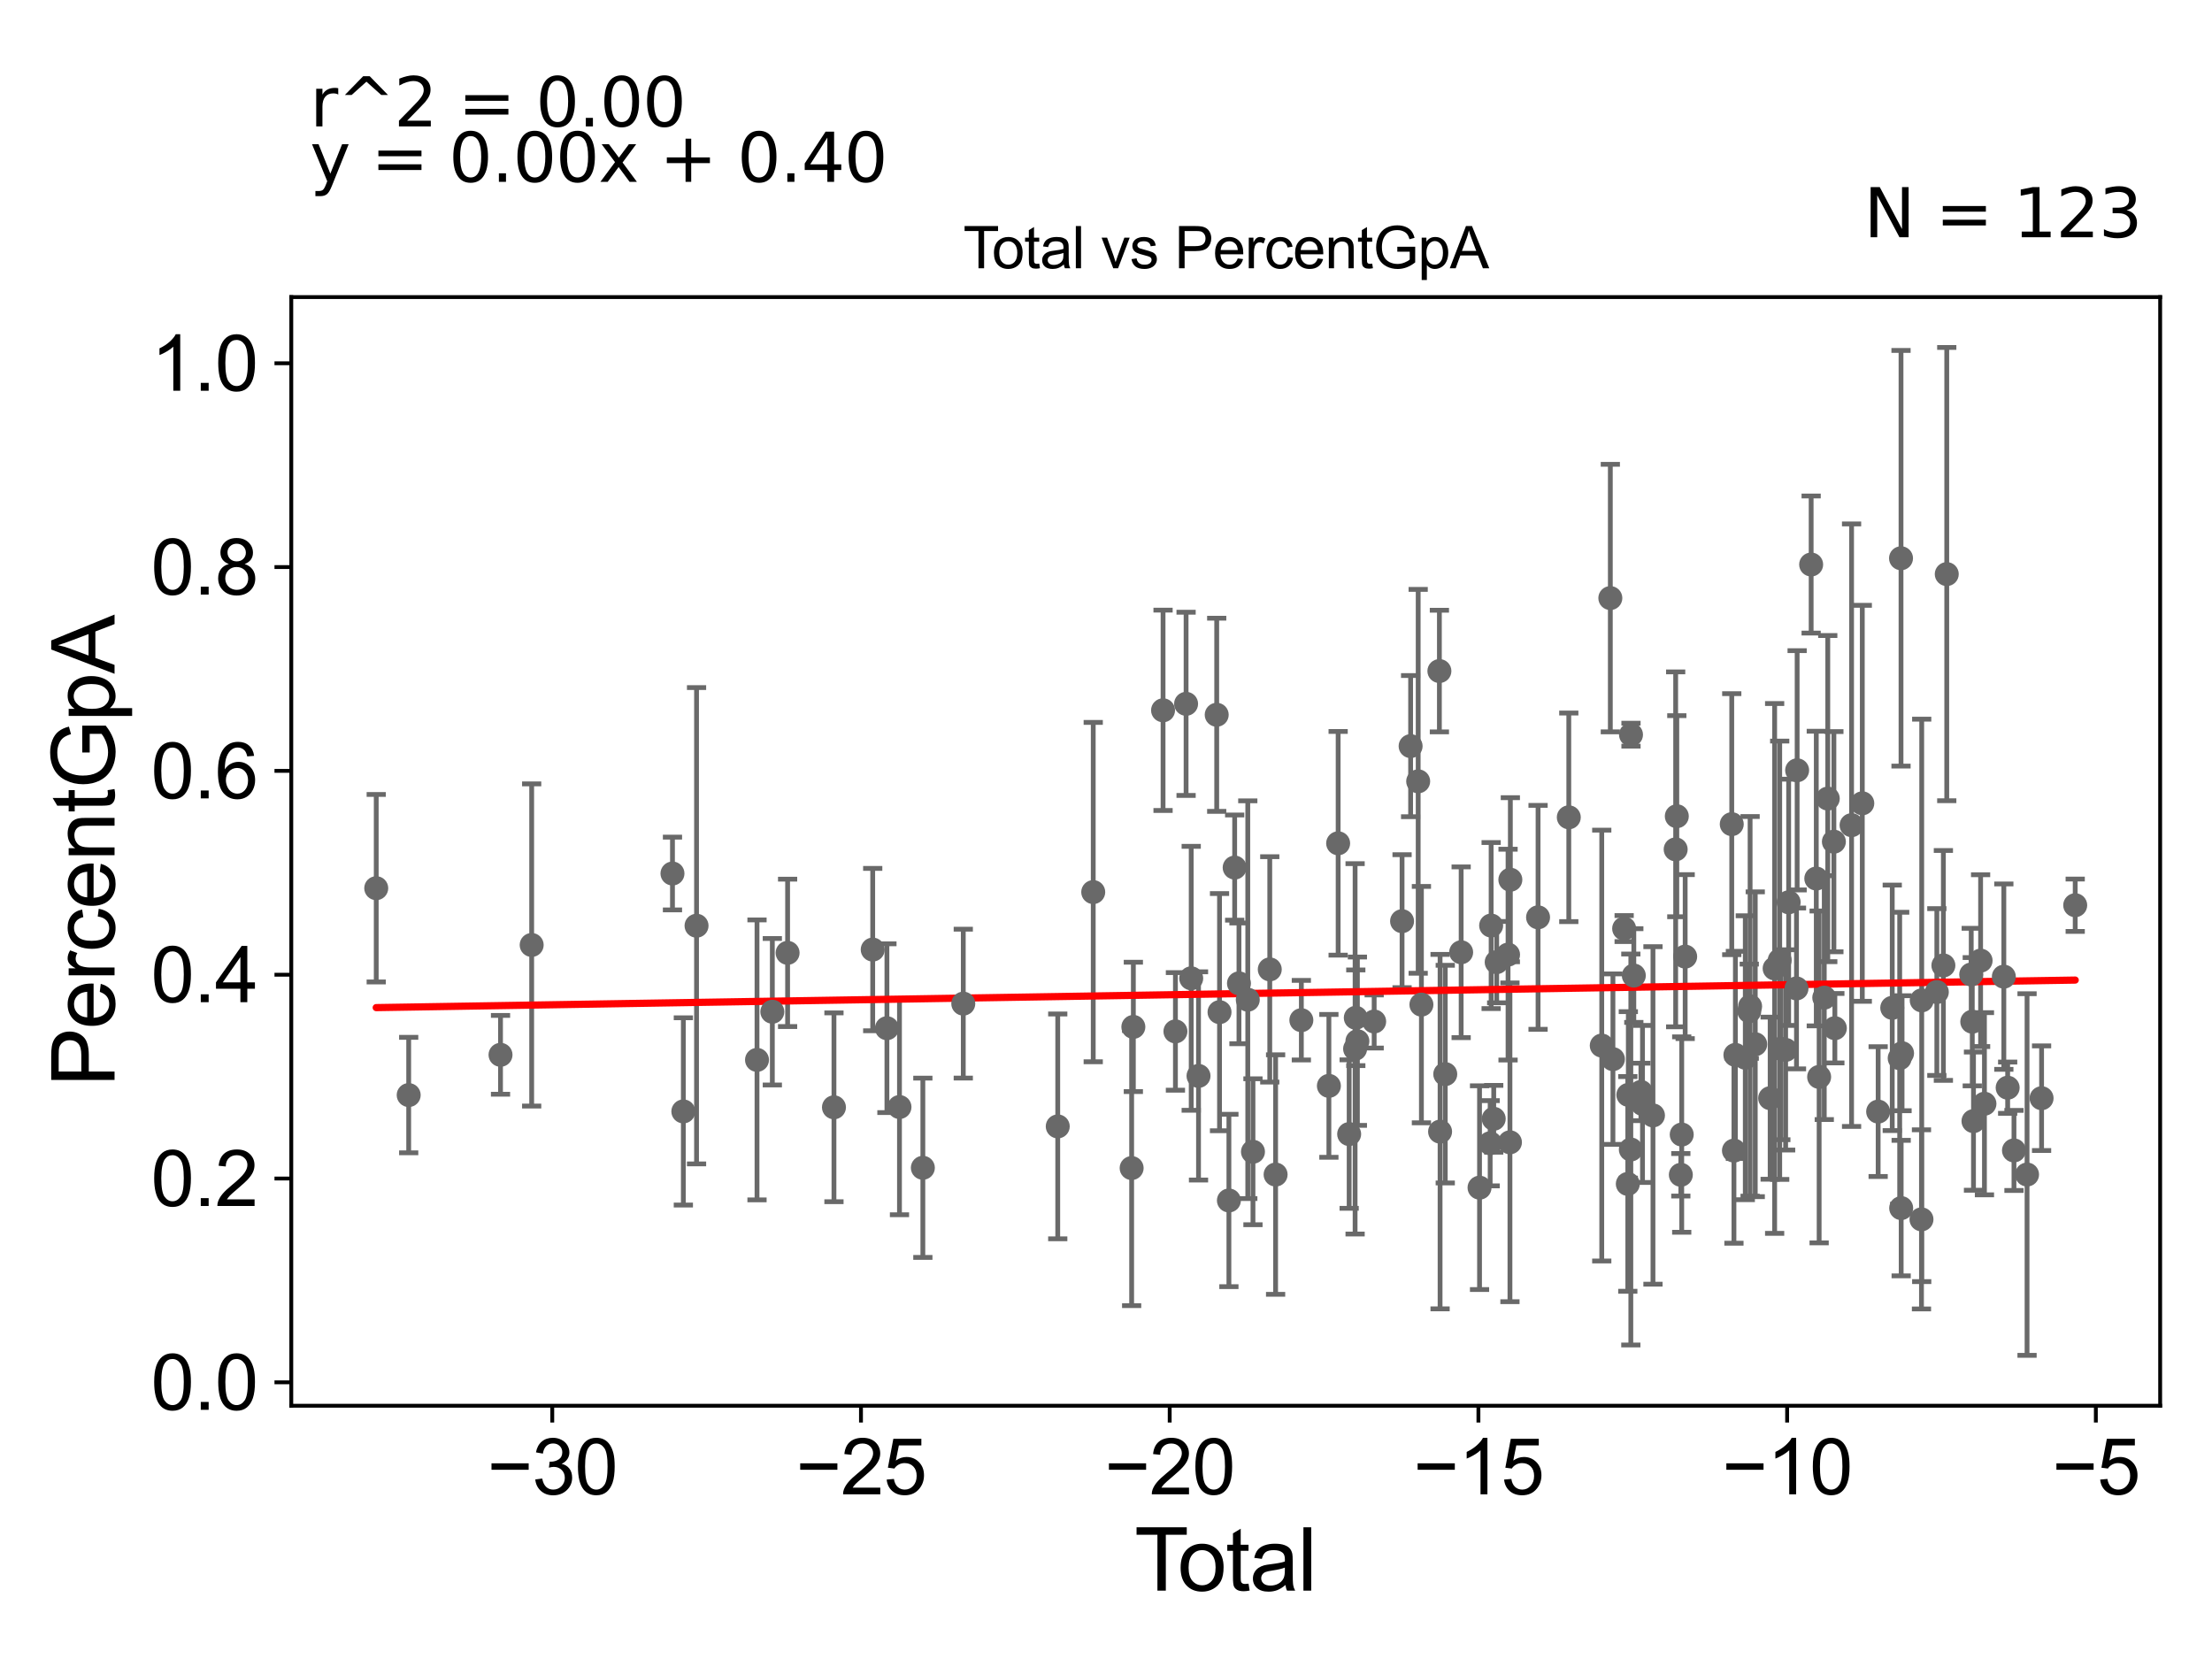 <?xml version="1.0" encoding="utf-8" standalone="no"?>
<!DOCTYPE svg PUBLIC "-//W3C//DTD SVG 1.1//EN"
  "http://www.w3.org/Graphics/SVG/1.1/DTD/svg11.dtd">
<svg xmlns:xlink="http://www.w3.org/1999/xlink" width="460.8pt" height="345.6pt" viewBox="0 0 460.8 345.6" xmlns="http://www.w3.org/2000/svg" version="1.1">
 <defs>
  <style type="text/css">*{stroke-linejoin: round; stroke-linecap: butt}</style>
 </defs>
 <g id="figure_1">
  <g id="patch_1">
   <path d="M 0 345.6 
L 460.8 345.6 
L 460.8 0 
L 0 0 
z
" style="fill: #ffffff"/>
  </g>
  <g id="axes_1">
   <g id="patch_2">
    <path d="M 60.68 292.84 
L 450 292.84 
L 450 61.886 
L 60.68 61.886 
z
" style="fill: #ffffff"/>
   </g>
   <g id="PathCollection_1">
    <defs>
     <path id="m2c2f51f31b" d="M 0 1.118 
C 0.297 1.118 0.581 1 0.791 0.791 
C 1 0.581 1.118 0.297 1.118 0 
C 1.118 -0.297 1 -0.581 0.791 -0.791 
C 0.581 -1 0.297 -1.118 0 -1.118 
C -0.297 -1.118 -0.581 -1 -0.791 -0.791 
C -1 -0.581 -1.118 -0.297 -1.118 0 
C -1.118 0.297 -1 0.581 -0.791 0.791 
C -0.581 1 -0.297 1.118 0 1.118 
z
" style="stroke: #696969"/>
    </defs>
    <g clip-path="url(#p1602d2a7ea)">
     <use xlink:href="#m2c2f51f31b" x="314.634" y="183.261" style="fill: #696969; stroke: #696969"/>
     <use xlink:href="#m2c2f51f31b" x="339.767" y="153.046" style="fill: #696969; stroke: #696969"/>
     <use xlink:href="#m2c2f51f31b" x="385.717" y="171.898" style="fill: #696969; stroke: #696969"/>
     <use xlink:href="#m2c2f51f31b" x="157.699" y="220.795" style="fill: #696969; stroke: #696969"/>
     <use xlink:href="#m2c2f51f31b" x="371.981" y="218.713" style="fill: #696969; stroke: #696969"/>
     <use xlink:href="#m2c2f51f31b" x="374.376" y="160.464" style="fill: #696969; stroke: #696969"/>
     <use xlink:href="#m2c2f51f31b" x="339.211" y="228.084" style="fill: #696969; stroke: #696969"/>
     <use xlink:href="#m2c2f51f31b" x="145.103" y="192.845" style="fill: #696969; stroke: #696969"/>
     <use xlink:href="#m2c2f51f31b" x="340.354" y="203.225" style="fill: #696969; stroke: #696969"/>
     <use xlink:href="#m2c2f51f31b" x="339.102" y="246.633" style="fill: #696969; stroke: #696969"/>
     <use xlink:href="#m2c2f51f31b" x="339.732" y="239.462" style="fill: #696969; stroke: #696969"/>
     <use xlink:href="#m2c2f51f31b" x="164.072" y="198.496" style="fill: #696969; stroke: #696969"/>
     <use xlink:href="#m2c2f51f31b" x="412.596" y="200.117" style="fill: #696969; stroke: #696969"/>
     <use xlink:href="#m2c2f51f31b" x="410.642" y="203.004" style="fill: #696969; stroke: #696969"/>
     <use xlink:href="#m2c2f51f31b" x="320.406" y="191.097" style="fill: #696969; stroke: #696969"/>
     <use xlink:href="#m2c2f51f31b" x="372.61" y="187.965" style="fill: #696969; stroke: #696969"/>
     <use xlink:href="#m2c2f51f31b" x="410.861" y="212.841" style="fill: #696969; stroke: #696969"/>
     <use xlink:href="#m2c2f51f31b" x="336.003" y="220.637" style="fill: #696969; stroke: #696969"/>
     <use xlink:href="#m2c2f51f31b" x="173.729" y="230.673" style="fill: #696969; stroke: #696969"/>
     <use xlink:href="#m2c2f51f31b" x="370.982" y="218.467" style="fill: #696969; stroke: #696969"/>
     <use xlink:href="#m2c2f51f31b" x="335.462" y="124.59" style="fill: #696969; stroke: #696969"/>
     <use xlink:href="#m2c2f51f31b" x="333.675" y="217.81" style="fill: #696969; stroke: #696969"/>
     <use xlink:href="#m2c2f51f31b" x="411.114" y="233.552" style="fill: #696969; stroke: #696969"/>
     <use xlink:href="#m2c2f51f31b" x="413.397" y="229.928" style="fill: #696969; stroke: #696969"/>
     <use xlink:href="#m2c2f51f31b" x="326.809" y="170.261" style="fill: #696969; stroke: #696969"/>
     <use xlink:href="#m2c2f51f31b" x="160.891" y="210.765" style="fill: #696969; stroke: #696969"/>
     <use xlink:href="#m2c2f51f31b" x="338.339" y="193.439" style="fill: #696969; stroke: #696969"/>
     <use xlink:href="#m2c2f51f31b" x="374.242" y="205.909" style="fill: #696969; stroke: #696969"/>
     <use xlink:href="#m2c2f51f31b" x="140.088" y="181.968" style="fill: #696969; stroke: #696969"/>
     <use xlink:href="#m2c2f51f31b" x="142.354" y="231.528" style="fill: #696969; stroke: #696969"/>
     <use xlink:href="#m2c2f51f31b" x="361.515" y="219.758" style="fill: #696969; stroke: #696969"/>
     <use xlink:href="#m2c2f51f31b" x="78.376" y="185.026" style="fill: #696969; stroke: #696969"/>
     <use xlink:href="#m2c2f51f31b" x="85.138" y="228.123" style="fill: #696969; stroke: #696969"/>
     <use xlink:href="#m2c2f51f31b" x="396.233" y="219.406" style="fill: #696969; stroke: #696969"/>
     <use xlink:href="#m2c2f51f31b" x="400.279" y="254.015" style="fill: #696969; stroke: #696969"/>
     <use xlink:href="#m2c2f51f31b" x="400.328" y="208.399" style="fill: #696969; stroke: #696969"/>
     <use xlink:href="#m2c2f51f31b" x="363.577" y="220.344" style="fill: #696969; stroke: #696969"/>
     <use xlink:href="#m2c2f51f31b" x="104.267" y="219.738" style="fill: #696969; stroke: #696969"/>
     <use xlink:href="#m2c2f51f31b" x="110.757" y="196.854" style="fill: #696969; stroke: #696969"/>
     <use xlink:href="#m2c2f51f31b" x="364.402" y="210.658" style="fill: #696969; stroke: #696969"/>
     <use xlink:href="#m2c2f51f31b" x="396.049" y="251.669" style="fill: #696969; stroke: #696969"/>
     <use xlink:href="#m2c2f51f31b" x="364.579" y="209.641" style="fill: #696969; stroke: #696969"/>
     <use xlink:href="#m2c2f51f31b" x="365.651" y="217.535" style="fill: #696969; stroke: #696969"/>
     <use xlink:href="#m2c2f51f31b" x="396.017" y="116.295" style="fill: #696969; stroke: #696969"/>
     <use xlink:href="#m2c2f51f31b" x="341.834" y="227.47" style="fill: #696969; stroke: #696969"/>
     <use xlink:href="#m2c2f51f31b" x="351.052" y="199.28" style="fill: #696969; stroke: #696969"/>
     <use xlink:href="#m2c2f51f31b" x="350.334" y="236.349" style="fill: #696969; stroke: #696969"/>
     <use xlink:href="#m2c2f51f31b" x="350.148" y="244.733" style="fill: #696969; stroke: #696969"/>
     <use xlink:href="#m2c2f51f31b" x="368.757" y="228.771" style="fill: #696969; stroke: #696969"/>
     <use xlink:href="#m2c2f51f31b" x="349.31" y="170.033" style="fill: #696969; stroke: #696969"/>
     <use xlink:href="#m2c2f51f31b" x="349.072" y="176.937" style="fill: #696969; stroke: #696969"/>
     <use xlink:href="#m2c2f51f31b" x="403.479" y="206.66" style="fill: #696969; stroke: #696969"/>
     <use xlink:href="#m2c2f51f31b" x="404.842" y="201.116" style="fill: #696969; stroke: #696969"/>
     <use xlink:href="#m2c2f51f31b" x="394.19" y="209.947" style="fill: #696969; stroke: #696969"/>
     <use xlink:href="#m2c2f51f31b" x="369.691" y="201.745" style="fill: #696969; stroke: #696969"/>
     <use xlink:href="#m2c2f51f31b" x="314.55" y="237.963" style="fill: #696969; stroke: #696969"/>
     <use xlink:href="#m2c2f51f31b" x="405.545" y="119.595" style="fill: #696969; stroke: #696969"/>
     <use xlink:href="#m2c2f51f31b" x="344.344" y="232.363" style="fill: #696969; stroke: #696969"/>
     <use xlink:href="#m2c2f51f31b" x="370.745" y="200.037" style="fill: #696969; stroke: #696969"/>
     <use xlink:href="#m2c2f51f31b" x="342.164" y="229.972" style="fill: #696969; stroke: #696969"/>
     <use xlink:href="#m2c2f51f31b" x="395.741" y="220.448" style="fill: #696969; stroke: #696969"/>
     <use xlink:href="#m2c2f51f31b" x="314.155" y="198.866" style="fill: #696969; stroke: #696969"/>
     <use xlink:href="#m2c2f51f31b" x="235.742" y="243.329" style="fill: #696969; stroke: #696969"/>
     <use xlink:href="#m2c2f51f31b" x="417.435" y="203.456" style="fill: #696969; stroke: #696969"/>
     <use xlink:href="#m2c2f51f31b" x="282.437" y="212.023" style="fill: #696969; stroke: #696969"/>
     <use xlink:href="#m2c2f51f31b" x="236.098" y="213.925" style="fill: #696969; stroke: #696969"/>
     <use xlink:href="#m2c2f51f31b" x="377.295" y="117.599" style="fill: #696969; stroke: #696969"/>
     <use xlink:href="#m2c2f51f31b" x="281.054" y="236.249" style="fill: #696969; stroke: #696969"/>
     <use xlink:href="#m2c2f51f31b" x="278.76" y="175.674" style="fill: #696969; stroke: #696969"/>
     <use xlink:href="#m2c2f51f31b" x="378.366" y="183.016" style="fill: #696969; stroke: #696969"/>
     <use xlink:href="#m2c2f51f31b" x="276.832" y="226.208" style="fill: #696969; stroke: #696969"/>
     <use xlink:href="#m2c2f51f31b" x="271.095" y="212.521" style="fill: #696969; stroke: #696969"/>
     <use xlink:href="#m2c2f51f31b" x="378.96" y="224.344" style="fill: #696969; stroke: #696969"/>
     <use xlink:href="#m2c2f51f31b" x="265.732" y="244.682" style="fill: #696969; stroke: #696969"/>
     <use xlink:href="#m2c2f51f31b" x="264.516" y="201.941" style="fill: #696969; stroke: #696969"/>
     <use xlink:href="#m2c2f51f31b" x="391.253" y="231.566" style="fill: #696969; stroke: #696969"/>
     <use xlink:href="#m2c2f51f31b" x="432.304" y="188.574" style="fill: #696969; stroke: #696969"/>
     <use xlink:href="#m2c2f51f31b" x="261.016" y="239.932" style="fill: #696969; stroke: #696969"/>
     <use xlink:href="#m2c2f51f31b" x="259.936" y="208.258" style="fill: #696969; stroke: #696969"/>
     <use xlink:href="#m2c2f51f31b" x="220.348" y="234.651" style="fill: #696969; stroke: #696969"/>
     <use xlink:href="#m2c2f51f31b" x="258.1" y="204.849" style="fill: #696969; stroke: #696969"/>
     <use xlink:href="#m2c2f51f31b" x="382.033" y="175.337" style="fill: #696969; stroke: #696969"/>
     <use xlink:href="#m2c2f51f31b" x="242.285" y="147.967" style="fill: #696969; stroke: #696969"/>
     <use xlink:href="#m2c2f51f31b" x="244.864" y="214.86" style="fill: #696969; stroke: #696969"/>
     <use xlink:href="#m2c2f51f31b" x="382.234" y="214.191" style="fill: #696969; stroke: #696969"/>
     <use xlink:href="#m2c2f51f31b" x="247.083" y="146.621" style="fill: #696969; stroke: #696969"/>
     <use xlink:href="#m2c2f51f31b" x="227.74" y="185.838" style="fill: #696969; stroke: #696969"/>
     <use xlink:href="#m2c2f51f31b" x="282.771" y="216.902" style="fill: #696969; stroke: #696969"/>
     <use xlink:href="#m2c2f51f31b" x="248.151" y="203.8" style="fill: #696969; stroke: #696969"/>
     <use xlink:href="#m2c2f51f31b" x="253.462" y="148.901" style="fill: #696969; stroke: #696969"/>
     <use xlink:href="#m2c2f51f31b" x="254.05" y="210.849" style="fill: #696969; stroke: #696969"/>
     <use xlink:href="#m2c2f51f31b" x="380.758" y="166.361" style="fill: #696969; stroke: #696969"/>
     <use xlink:href="#m2c2f51f31b" x="256.003" y="250.081" style="fill: #696969; stroke: #696969"/>
     <use xlink:href="#m2c2f51f31b" x="380.03" y="207.823" style="fill: #696969; stroke: #696969"/>
     <use xlink:href="#m2c2f51f31b" x="257.203" y="180.73" style="fill: #696969; stroke: #696969"/>
     <use xlink:href="#m2c2f51f31b" x="249.673" y="224.135" style="fill: #696969; stroke: #696969"/>
     <use xlink:href="#m2c2f51f31b" x="425.299" y="228.777" style="fill: #696969; stroke: #696969"/>
     <use xlink:href="#m2c2f51f31b" x="282.292" y="218.491" style="fill: #696969; stroke: #696969"/>
     <use xlink:href="#m2c2f51f31b" x="299.995" y="235.739" style="fill: #696969; stroke: #696969"/>
     <use xlink:href="#m2c2f51f31b" x="418.233" y="226.589" style="fill: #696969; stroke: #696969"/>
     <use xlink:href="#m2c2f51f31b" x="311.786" y="200.432" style="fill: #696969; stroke: #696969"/>
     <use xlink:href="#m2c2f51f31b" x="311.17" y="233.064" style="fill: #696969; stroke: #696969"/>
     <use xlink:href="#m2c2f51f31b" x="310.631" y="192.809" style="fill: #696969; stroke: #696969"/>
     <use xlink:href="#m2c2f51f31b" x="310.427" y="238.159" style="fill: #696969; stroke: #696969"/>
     <use xlink:href="#m2c2f51f31b" x="308.215" y="247.412" style="fill: #696969; stroke: #696969"/>
     <use xlink:href="#m2c2f51f31b" x="181.803" y="197.816" style="fill: #696969; stroke: #696969"/>
     <use xlink:href="#m2c2f51f31b" x="304.384" y="198.375" style="fill: #696969; stroke: #696969"/>
     <use xlink:href="#m2c2f51f31b" x="184.762" y="214.194" style="fill: #696969; stroke: #696969"/>
     <use xlink:href="#m2c2f51f31b" x="419.547" y="239.655" style="fill: #696969; stroke: #696969"/>
     <use xlink:href="#m2c2f51f31b" x="301.073" y="223.761" style="fill: #696969; stroke: #696969"/>
     <use xlink:href="#m2c2f51f31b" x="200.669" y="209.076" style="fill: #696969; stroke: #696969"/>
     <use xlink:href="#m2c2f51f31b" x="299.852" y="139.792" style="fill: #696969; stroke: #696969"/>
     <use xlink:href="#m2c2f51f31b" x="187.379" y="230.615" style="fill: #696969; stroke: #696969"/>
     <use xlink:href="#m2c2f51f31b" x="296.107" y="209.281" style="fill: #696969; stroke: #696969"/>
     <use xlink:href="#m2c2f51f31b" x="360.756" y="171.689" style="fill: #696969; stroke: #696969"/>
     <use xlink:href="#m2c2f51f31b" x="292.076" y="191.899" style="fill: #696969; stroke: #696969"/>
     <use xlink:href="#m2c2f51f31b" x="192.247" y="243.271" style="fill: #696969; stroke: #696969"/>
     <use xlink:href="#m2c2f51f31b" x="387.95" y="167.346" style="fill: #696969; stroke: #696969"/>
     <use xlink:href="#m2c2f51f31b" x="361.212" y="239.691" style="fill: #696969; stroke: #696969"/>
     <use xlink:href="#m2c2f51f31b" x="295.433" y="162.765" style="fill: #696969; stroke: #696969"/>
     <use xlink:href="#m2c2f51f31b" x="293.857" y="155.429" style="fill: #696969; stroke: #696969"/>
     <use xlink:href="#m2c2f51f31b" x="422.272" y="244.676" style="fill: #696969; stroke: #696969"/>
     <use xlink:href="#m2c2f51f31b" x="286.264" y="212.797" style="fill: #696969; stroke: #696969"/>
    </g>
   </g>
   <g id="matplotlib.axis_1">
    <g id="xtick_1">
     <g id="line2d_1">
      <defs>
       <path id="m06e6ca98f3" d="M 0 0 
L 0 3.5 
" style="stroke: #000000; stroke-width: 0.8"/>
      </defs>
      <g>
       <use xlink:href="#m06e6ca98f3" x="115.047" y="292.84" style="stroke: #000000; stroke-width: 0.8"/>
      </g>
     </g>
     <g id="text_1">
      <!-- −30 -->
      <g transform="translate(101.477 311.293)scale(0.16 -0.16)">
       <defs>
        <path id="ArialMT-2212" d="M 3381 1997 
L 356 1997 
L 356 2522 
L 3381 2522 
L 3381 1997 
z
" transform="scale(0.016)"/>
        <path id="ArialMT-33" d="M 269 1209 
L 831 1284 
Q 928 806 1161 595 
Q 1394 384 1728 384 
Q 2125 384 2398 659 
Q 2672 934 2672 1341 
Q 2672 1728 2419 1979 
Q 2166 2231 1775 2231 
Q 1616 2231 1378 2169 
L 1441 2663 
Q 1497 2656 1531 2656 
Q 1891 2656 2178 2843 
Q 2466 3031 2466 3422 
Q 2466 3731 2256 3934 
Q 2047 4138 1716 4138 
Q 1388 4138 1169 3931 
Q 950 3725 888 3313 
L 325 3413 
Q 428 3978 793 4289 
Q 1159 4600 1703 4600 
Q 2078 4600 2393 4439 
Q 2709 4278 2876 4000 
Q 3044 3722 3044 3409 
Q 3044 3113 2884 2869 
Q 2725 2625 2413 2481 
Q 2819 2388 3044 2092 
Q 3269 1797 3269 1353 
Q 3269 753 2831 336 
Q 2394 -81 1725 -81 
Q 1122 -81 723 278 
Q 325 638 269 1209 
z
" transform="scale(0.016)"/>
        <path id="ArialMT-30" d="M 266 2259 
Q 266 3072 433 3567 
Q 600 4063 929 4331 
Q 1259 4600 1759 4600 
Q 2128 4600 2406 4451 
Q 2684 4303 2865 4023 
Q 3047 3744 3150 3342 
Q 3253 2941 3253 2259 
Q 3253 1453 3087 958 
Q 2922 463 2592 192 
Q 2263 -78 1759 -78 
Q 1097 -78 719 397 
Q 266 969 266 2259 
z
M 844 2259 
Q 844 1131 1108 757 
Q 1372 384 1759 384 
Q 2147 384 2411 759 
Q 2675 1134 2675 2259 
Q 2675 3391 2411 3762 
Q 2147 4134 1753 4134 
Q 1366 4134 1134 3806 
Q 844 3388 844 2259 
z
" transform="scale(0.016)"/>
       </defs>
       <use xlink:href="#ArialMT-2212"/>
       <use xlink:href="#ArialMT-33" x="58.398"/>
       <use xlink:href="#ArialMT-30" x="114.014"/>
      </g>
     </g>
    </g>
    <g id="xtick_2">
     <g id="line2d_2">
      <g>
       <use xlink:href="#m06e6ca98f3" x="179.358" y="292.84" style="stroke: #000000; stroke-width: 0.8"/>
      </g>
     </g>
     <g id="text_2">
      <!-- −25 -->
      <g transform="translate(165.788 311.293)scale(0.16 -0.16)">
       <defs>
        <path id="ArialMT-32" d="M 3222 541 
L 3222 0 
L 194 0 
Q 188 203 259 391 
Q 375 700 629 1000 
Q 884 1300 1366 1694 
Q 2113 2306 2375 2664 
Q 2638 3022 2638 3341 
Q 2638 3675 2398 3904 
Q 2159 4134 1775 4134 
Q 1369 4134 1125 3890 
Q 881 3647 878 3216 
L 300 3275 
Q 359 3922 746 4261 
Q 1134 4600 1788 4600 
Q 2447 4600 2831 4234 
Q 3216 3869 3216 3328 
Q 3216 3053 3103 2787 
Q 2991 2522 2730 2228 
Q 2469 1934 1863 1422 
Q 1356 997 1212 845 
Q 1069 694 975 541 
L 3222 541 
z
" transform="scale(0.016)"/>
        <path id="ArialMT-35" d="M 266 1200 
L 856 1250 
Q 922 819 1161 601 
Q 1400 384 1738 384 
Q 2144 384 2425 690 
Q 2706 997 2706 1503 
Q 2706 1984 2436 2262 
Q 2166 2541 1728 2541 
Q 1456 2541 1237 2417 
Q 1019 2294 894 2097 
L 366 2166 
L 809 4519 
L 3088 4519 
L 3088 3981 
L 1259 3981 
L 1013 2750 
Q 1425 3038 1878 3038 
Q 2478 3038 2890 2622 
Q 3303 2206 3303 1553 
Q 3303 931 2941 478 
Q 2500 -78 1738 -78 
Q 1113 -78 717 272 
Q 322 622 266 1200 
z
" transform="scale(0.016)"/>
       </defs>
       <use xlink:href="#ArialMT-2212"/>
       <use xlink:href="#ArialMT-32" x="58.398"/>
       <use xlink:href="#ArialMT-35" x="114.014"/>
      </g>
     </g>
    </g>
    <g id="xtick_3">
     <g id="line2d_3">
      <g>
       <use xlink:href="#m06e6ca98f3" x="243.669" y="292.84" style="stroke: #000000; stroke-width: 0.8"/>
      </g>
     </g>
     <g id="text_3">
      <!-- −20 -->
      <g transform="translate(230.099 311.293)scale(0.16 -0.16)">
       <use xlink:href="#ArialMT-2212"/>
       <use xlink:href="#ArialMT-32" x="58.398"/>
       <use xlink:href="#ArialMT-30" x="114.014"/>
      </g>
     </g>
    </g>
    <g id="xtick_4">
     <g id="line2d_4">
      <g>
       <use xlink:href="#m06e6ca98f3" x="307.98" y="292.84" style="stroke: #000000; stroke-width: 0.8"/>
      </g>
     </g>
     <g id="text_4">
      <!-- −15 -->
      <g transform="translate(294.41 311.293)scale(0.16 -0.16)">
       <defs>
        <path id="ArialMT-31" d="M 2384 0 
L 1822 0 
L 1822 3584 
Q 1619 3391 1289 3197 
Q 959 3003 697 2906 
L 697 3450 
Q 1169 3672 1522 3987 
Q 1875 4303 2022 4600 
L 2384 4600 
L 2384 0 
z
" transform="scale(0.016)"/>
       </defs>
       <use xlink:href="#ArialMT-2212"/>
       <use xlink:href="#ArialMT-31" x="58.398"/>
       <use xlink:href="#ArialMT-35" x="114.014"/>
      </g>
     </g>
    </g>
    <g id="xtick_5">
     <g id="line2d_5">
      <g>
       <use xlink:href="#m06e6ca98f3" x="372.291" y="292.84" style="stroke: #000000; stroke-width: 0.8"/>
      </g>
     </g>
     <g id="text_5">
      <!-- −10 -->
      <g transform="translate(358.721 311.293)scale(0.16 -0.16)">
       <use xlink:href="#ArialMT-2212"/>
       <use xlink:href="#ArialMT-31" x="58.398"/>
       <use xlink:href="#ArialMT-30" x="114.014"/>
      </g>
     </g>
    </g>
    <g id="xtick_6">
     <g id="line2d_6">
      <g>
       <use xlink:href="#m06e6ca98f3" x="436.602" y="292.84" style="stroke: #000000; stroke-width: 0.8"/>
      </g>
     </g>
     <g id="text_6">
      <!-- −5 -->
      <g transform="translate(427.481 311.293)scale(0.16 -0.16)">
       <use xlink:href="#ArialMT-2212"/>
       <use xlink:href="#ArialMT-35" x="58.398"/>
      </g>
     </g>
    </g>
    <g id="text_7">
     <!-- Total -->
     <g transform="translate(236.335 331.357)scale(0.18 -0.18)">
      <defs>
       <path id="ArialMT-54" d="M 1659 0 
L 1659 4041 
L 150 4041 
L 150 4581 
L 3781 4581 
L 3781 4041 
L 2266 4041 
L 2266 0 
L 1659 0 
z
" transform="scale(0.016)"/>
       <path id="ArialMT-6f" d="M 213 1659 
Q 213 2581 725 3025 
Q 1153 3394 1769 3394 
Q 2453 3394 2887 2945 
Q 3322 2497 3322 1706 
Q 3322 1066 3130 698 
Q 2938 331 2570 128 
Q 2203 -75 1769 -75 
Q 1072 -75 642 372 
Q 213 819 213 1659 
z
M 791 1659 
Q 791 1022 1069 705 
Q 1347 388 1769 388 
Q 2188 388 2466 706 
Q 2744 1025 2744 1678 
Q 2744 2294 2464 2611 
Q 2184 2928 1769 2928 
Q 1347 2928 1069 2612 
Q 791 2297 791 1659 
z
" transform="scale(0.016)"/>
       <path id="ArialMT-74" d="M 1650 503 
L 1731 6 
Q 1494 -44 1306 -44 
Q 1000 -44 831 53 
Q 663 150 594 308 
Q 525 466 525 972 
L 525 2881 
L 113 2881 
L 113 3319 
L 525 3319 
L 525 4141 
L 1084 4478 
L 1084 3319 
L 1650 3319 
L 1650 2881 
L 1084 2881 
L 1084 941 
Q 1084 700 1114 631 
Q 1144 563 1211 522 
Q 1278 481 1403 481 
Q 1497 481 1650 503 
z
" transform="scale(0.016)"/>
       <path id="ArialMT-61" d="M 2588 409 
Q 2275 144 1986 34 
Q 1697 -75 1366 -75 
Q 819 -75 525 192 
Q 231 459 231 875 
Q 231 1119 342 1320 
Q 453 1522 633 1644 
Q 813 1766 1038 1828 
Q 1203 1872 1538 1913 
Q 2219 1994 2541 2106 
Q 2544 2222 2544 2253 
Q 2544 2597 2384 2738 
Q 2169 2928 1744 2928 
Q 1347 2928 1158 2789 
Q 969 2650 878 2297 
L 328 2372 
Q 403 2725 575 2942 
Q 747 3159 1072 3276 
Q 1397 3394 1825 3394 
Q 2250 3394 2515 3294 
Q 2781 3194 2906 3042 
Q 3031 2891 3081 2659 
Q 3109 2516 3109 2141 
L 3109 1391 
Q 3109 606 3145 398 
Q 3181 191 3288 0 
L 2700 0 
Q 2613 175 2588 409 
z
M 2541 1666 
Q 2234 1541 1622 1453 
Q 1275 1403 1131 1340 
Q 988 1278 909 1158 
Q 831 1038 831 891 
Q 831 666 1001 516 
Q 1172 366 1500 366 
Q 1825 366 2078 508 
Q 2331 650 2450 897 
Q 2541 1088 2541 1459 
L 2541 1666 
z
" transform="scale(0.016)"/>
       <path id="ArialMT-6c" d="M 409 0 
L 409 4581 
L 972 4581 
L 972 0 
L 409 0 
z
" transform="scale(0.016)"/>
      </defs>
      <use xlink:href="#ArialMT-54"/>
      <use xlink:href="#ArialMT-6f" x="49.959"/>
      <use xlink:href="#ArialMT-74" x="105.574"/>
      <use xlink:href="#ArialMT-61" x="133.357"/>
      <use xlink:href="#ArialMT-6c" x="188.973"/>
     </g>
    </g>
   </g>
   <g id="matplotlib.axis_2">
    <g id="ytick_1">
     <g id="line2d_7">
      <defs>
       <path id="m3c5b79bc62" d="M 0 0 
L -3.5 0 
" style="stroke: #000000; stroke-width: 0.8"/>
      </defs>
      <g>
       <use xlink:href="#m3c5b79bc62" x="60.68" y="287.964" style="stroke: #000000; stroke-width: 0.8"/>
      </g>
     </g>
     <g id="text_8">
      <!-- 0.0 -->
      <g transform="translate(31.44 293.69)scale(0.16 -0.16)">
       <defs>
        <path id="ArialMT-2e" d="M 581 0 
L 581 641 
L 1222 641 
L 1222 0 
L 581 0 
z
" transform="scale(0.016)"/>
       </defs>
       <use xlink:href="#ArialMT-30"/>
       <use xlink:href="#ArialMT-2e" x="55.615"/>
       <use xlink:href="#ArialMT-30" x="83.398"/>
      </g>
     </g>
    </g>
    <g id="ytick_2">
     <g id="line2d_8">
      <g>
       <use xlink:href="#m3c5b79bc62" x="60.68" y="245.506" style="stroke: #000000; stroke-width: 0.8"/>
      </g>
     </g>
     <g id="text_9">
      <!-- 0.2 -->
      <g transform="translate(31.44 251.232)scale(0.16 -0.16)">
       <use xlink:href="#ArialMT-30"/>
       <use xlink:href="#ArialMT-2e" x="55.615"/>
       <use xlink:href="#ArialMT-32" x="83.398"/>
      </g>
     </g>
    </g>
    <g id="ytick_3">
     <g id="line2d_9">
      <g>
       <use xlink:href="#m3c5b79bc62" x="60.68" y="203.048" style="stroke: #000000; stroke-width: 0.8"/>
      </g>
     </g>
     <g id="text_10">
      <!-- 0.4 -->
      <g transform="translate(31.44 208.774)scale(0.16 -0.16)">
       <defs>
        <path id="ArialMT-34" d="M 2069 0 
L 2069 1097 
L 81 1097 
L 81 1613 
L 2172 4581 
L 2631 4581 
L 2631 1613 
L 3250 1613 
L 3250 1097 
L 2631 1097 
L 2631 0 
L 2069 0 
z
M 2069 1613 
L 2069 3678 
L 634 1613 
L 2069 1613 
z
" transform="scale(0.016)"/>
       </defs>
       <use xlink:href="#ArialMT-30"/>
       <use xlink:href="#ArialMT-2e" x="55.615"/>
       <use xlink:href="#ArialMT-34" x="83.398"/>
      </g>
     </g>
    </g>
    <g id="ytick_4">
     <g id="line2d_10">
      <g>
       <use xlink:href="#m3c5b79bc62" x="60.68" y="160.59" style="stroke: #000000; stroke-width: 0.8"/>
      </g>
     </g>
     <g id="text_11">
      <!-- 0.6 -->
      <g transform="translate(31.44 166.316)scale(0.16 -0.16)">
       <defs>
        <path id="ArialMT-36" d="M 3184 3459 
L 2625 3416 
Q 2550 3747 2413 3897 
Q 2184 4138 1850 4138 
Q 1581 4138 1378 3988 
Q 1113 3794 959 3422 
Q 806 3050 800 2363 
Q 1003 2672 1297 2822 
Q 1591 2972 1913 2972 
Q 2475 2972 2870 2558 
Q 3266 2144 3266 1488 
Q 3266 1056 3080 686 
Q 2894 316 2569 119 
Q 2244 -78 1831 -78 
Q 1128 -78 684 439 
Q 241 956 241 2144 
Q 241 3472 731 4075 
Q 1159 4600 1884 4600 
Q 2425 4600 2770 4297 
Q 3116 3994 3184 3459 
z
M 888 1484 
Q 888 1194 1011 928 
Q 1134 663 1356 523 
Q 1578 384 1822 384 
Q 2178 384 2434 671 
Q 2691 959 2691 1453 
Q 2691 1928 2437 2201 
Q 2184 2475 1800 2475 
Q 1419 2475 1153 2201 
Q 888 1928 888 1484 
z
" transform="scale(0.016)"/>
       </defs>
       <use xlink:href="#ArialMT-30"/>
       <use xlink:href="#ArialMT-2e" x="55.615"/>
       <use xlink:href="#ArialMT-36" x="83.398"/>
      </g>
     </g>
    </g>
    <g id="ytick_5">
     <g id="line2d_11">
      <g>
       <use xlink:href="#m3c5b79bc62" x="60.68" y="118.132" style="stroke: #000000; stroke-width: 0.8"/>
      </g>
     </g>
     <g id="text_12">
      <!-- 0.8 -->
      <g transform="translate(31.44 123.858)scale(0.16 -0.16)">
       <defs>
        <path id="ArialMT-38" d="M 1131 2484 
Q 781 2613 612 2850 
Q 444 3088 444 3419 
Q 444 3919 803 4259 
Q 1163 4600 1759 4600 
Q 2359 4600 2725 4251 
Q 3091 3903 3091 3403 
Q 3091 3084 2923 2848 
Q 2756 2613 2416 2484 
Q 2838 2347 3058 2040 
Q 3278 1734 3278 1309 
Q 3278 722 2862 322 
Q 2447 -78 1769 -78 
Q 1091 -78 675 323 
Q 259 725 259 1325 
Q 259 1772 486 2073 
Q 713 2375 1131 2484 
z
M 1019 3438 
Q 1019 3113 1228 2906 
Q 1438 2700 1772 2700 
Q 2097 2700 2305 2904 
Q 2513 3109 2513 3406 
Q 2513 3716 2298 3927 
Q 2084 4138 1766 4138 
Q 1444 4138 1231 3931 
Q 1019 3725 1019 3438 
z
M 838 1322 
Q 838 1081 952 856 
Q 1066 631 1291 507 
Q 1516 384 1775 384 
Q 2178 384 2440 643 
Q 2703 903 2703 1303 
Q 2703 1709 2433 1975 
Q 2163 2241 1756 2241 
Q 1359 2241 1098 1978 
Q 838 1716 838 1322 
z
" transform="scale(0.016)"/>
       </defs>
       <use xlink:href="#ArialMT-30"/>
       <use xlink:href="#ArialMT-2e" x="55.615"/>
       <use xlink:href="#ArialMT-38" x="83.398"/>
      </g>
     </g>
    </g>
    <g id="ytick_6">
     <g id="line2d_12">
      <g>
       <use xlink:href="#m3c5b79bc62" x="60.68" y="75.674" style="stroke: #000000; stroke-width: 0.8"/>
      </g>
     </g>
     <g id="text_13">
      <!-- 1.0 -->
      <g transform="translate(31.44 81.4)scale(0.16 -0.16)">
       <use xlink:href="#ArialMT-31"/>
       <use xlink:href="#ArialMT-2e" x="55.615"/>
       <use xlink:href="#ArialMT-30" x="83.398"/>
      </g>
     </g>
    </g>
    <g id="text_14">
     <!-- PercentGpA -->
     <g transform="translate(23.863 226.386)rotate(-90)scale(0.18 -0.18)">
      <defs>
       <path id="ArialMT-50" d="M 494 0 
L 494 4581 
L 2222 4581 
Q 2678 4581 2919 4538 
Q 3256 4481 3484 4323 
Q 3713 4166 3852 3881 
Q 3991 3597 3991 3256 
Q 3991 2672 3619 2267 
Q 3247 1863 2275 1863 
L 1100 1863 
L 1100 0 
L 494 0 
z
M 1100 2403 
L 2284 2403 
Q 2872 2403 3119 2622 
Q 3366 2841 3366 3238 
Q 3366 3525 3220 3729 
Q 3075 3934 2838 4000 
Q 2684 4041 2272 4041 
L 1100 4041 
L 1100 2403 
z
" transform="scale(0.016)"/>
       <path id="ArialMT-65" d="M 2694 1069 
L 3275 997 
Q 3138 488 2766 206 
Q 2394 -75 1816 -75 
Q 1088 -75 661 373 
Q 234 822 234 1631 
Q 234 2469 665 2931 
Q 1097 3394 1784 3394 
Q 2450 3394 2872 2941 
Q 3294 2488 3294 1666 
Q 3294 1616 3291 1516 
L 816 1516 
Q 847 969 1125 678 
Q 1403 388 1819 388 
Q 2128 388 2347 550 
Q 2566 713 2694 1069 
z
M 847 1978 
L 2700 1978 
Q 2663 2397 2488 2606 
Q 2219 2931 1791 2931 
Q 1403 2931 1139 2672 
Q 875 2413 847 1978 
z
" transform="scale(0.016)"/>
       <path id="ArialMT-72" d="M 416 0 
L 416 3319 
L 922 3319 
L 922 2816 
Q 1116 3169 1280 3281 
Q 1444 3394 1641 3394 
Q 1925 3394 2219 3213 
L 2025 2691 
Q 1819 2813 1613 2813 
Q 1428 2813 1281 2702 
Q 1134 2591 1072 2394 
Q 978 2094 978 1738 
L 978 0 
L 416 0 
z
" transform="scale(0.016)"/>
       <path id="ArialMT-63" d="M 2588 1216 
L 3141 1144 
Q 3050 572 2676 248 
Q 2303 -75 1759 -75 
Q 1078 -75 664 370 
Q 250 816 250 1647 
Q 250 2184 428 2587 
Q 606 2991 970 3192 
Q 1334 3394 1763 3394 
Q 2303 3394 2647 3120 
Q 2991 2847 3088 2344 
L 2541 2259 
Q 2463 2594 2264 2762 
Q 2066 2931 1784 2931 
Q 1359 2931 1093 2626 
Q 828 2322 828 1663 
Q 828 994 1084 691 
Q 1341 388 1753 388 
Q 2084 388 2306 591 
Q 2528 794 2588 1216 
z
" transform="scale(0.016)"/>
       <path id="ArialMT-6e" d="M 422 0 
L 422 3319 
L 928 3319 
L 928 2847 
Q 1294 3394 1984 3394 
Q 2284 3394 2536 3286 
Q 2788 3178 2913 3003 
Q 3038 2828 3088 2588 
Q 3119 2431 3119 2041 
L 3119 0 
L 2556 0 
L 2556 2019 
Q 2556 2363 2490 2533 
Q 2425 2703 2258 2804 
Q 2091 2906 1866 2906 
Q 1506 2906 1245 2678 
Q 984 2450 984 1813 
L 984 0 
L 422 0 
z
" transform="scale(0.016)"/>
       <path id="ArialMT-47" d="M 2638 1797 
L 2638 2334 
L 4578 2338 
L 4578 638 
Q 4131 281 3656 101 
Q 3181 -78 2681 -78 
Q 2006 -78 1454 211 
Q 903 500 622 1047 
Q 341 1594 341 2269 
Q 341 2938 620 3517 
Q 900 4097 1425 4378 
Q 1950 4659 2634 4659 
Q 3131 4659 3532 4498 
Q 3934 4338 4162 4050 
Q 4391 3763 4509 3300 
L 3963 3150 
Q 3859 3500 3706 3700 
Q 3553 3900 3268 4020 
Q 2984 4141 2638 4141 
Q 2222 4141 1919 4014 
Q 1616 3888 1430 3681 
Q 1244 3475 1141 3228 
Q 966 2803 966 2306 
Q 966 1694 1177 1281 
Q 1388 869 1791 669 
Q 2194 469 2647 469 
Q 3041 469 3416 620 
Q 3791 772 3984 944 
L 3984 1797 
L 2638 1797 
z
" transform="scale(0.016)"/>
       <path id="ArialMT-70" d="M 422 -1272 
L 422 3319 
L 934 3319 
L 934 2888 
Q 1116 3141 1344 3267 
Q 1572 3394 1897 3394 
Q 2322 3394 2647 3175 
Q 2972 2956 3137 2557 
Q 3303 2159 3303 1684 
Q 3303 1175 3120 767 
Q 2938 359 2589 142 
Q 2241 -75 1856 -75 
Q 1575 -75 1351 44 
Q 1128 163 984 344 
L 984 -1272 
L 422 -1272 
z
M 931 1641 
Q 931 1000 1190 694 
Q 1450 388 1819 388 
Q 2194 388 2461 705 
Q 2728 1022 2728 1688 
Q 2728 2322 2467 2637 
Q 2206 2953 1844 2953 
Q 1484 2953 1207 2617 
Q 931 2281 931 1641 
z
" transform="scale(0.016)"/>
       <path id="ArialMT-41" d="M -9 0 
L 1750 4581 
L 2403 4581 
L 4278 0 
L 3588 0 
L 3053 1388 
L 1138 1388 
L 634 0 
L -9 0 
z
M 1313 1881 
L 2866 1881 
L 2388 3150 
Q 2169 3728 2063 4100 
Q 1975 3659 1816 3225 
L 1313 1881 
z
" transform="scale(0.016)"/>
      </defs>
      <use xlink:href="#ArialMT-50"/>
      <use xlink:href="#ArialMT-65" x="66.699"/>
      <use xlink:href="#ArialMT-72" x="122.314"/>
      <use xlink:href="#ArialMT-63" x="155.615"/>
      <use xlink:href="#ArialMT-65" x="205.615"/>
      <use xlink:href="#ArialMT-6e" x="261.23"/>
      <use xlink:href="#ArialMT-74" x="316.846"/>
      <use xlink:href="#ArialMT-47" x="344.629"/>
      <use xlink:href="#ArialMT-70" x="422.412"/>
      <use xlink:href="#ArialMT-41" x="478.027"/>
     </g>
    </g>
   </g>
   <g id="LineCollection_1">
    <path d="M 314.634 200.351 
L 314.634 166.171 
" clip-path="url(#p1602d2a7ea)" style="fill: none; stroke: #696969"/>
    <path d="M 339.767 155.435 
L 339.767 150.658 
" clip-path="url(#p1602d2a7ea)" style="fill: none; stroke: #696969"/>
    <path d="M 385.717 234.655 
L 385.717 109.142 
" clip-path="url(#p1602d2a7ea)" style="fill: none; stroke: #696969"/>
    <path d="M 157.699 249.952 
L 157.699 191.638 
" clip-path="url(#p1602d2a7ea)" style="fill: none; stroke: #696969"/>
    <path d="M 371.981 239.57 
L 371.981 197.857 
" clip-path="url(#p1602d2a7ea)" style="fill: none; stroke: #696969"/>
    <path d="M 374.376 185.389 
L 374.376 135.54 
" clip-path="url(#p1602d2a7ea)" style="fill: none; stroke: #696969"/>
    <path d="M 339.211 245.424 
L 339.211 210.744 
" clip-path="url(#p1602d2a7ea)" style="fill: none; stroke: #696969"/>
    <path d="M 145.103 242.459 
L 145.103 143.232 
" clip-path="url(#p1602d2a7ea)" style="fill: none; stroke: #696969"/>
    <path d="M 340.354 212.987 
L 340.354 193.462 
" clip-path="url(#p1602d2a7ea)" style="fill: none; stroke: #696969"/>
    <path d="M 339.102 268.996 
L 339.102 224.269 
" clip-path="url(#p1602d2a7ea)" style="fill: none; stroke: #696969"/>
    <path d="M 339.732 280.182 
L 339.732 198.742 
" clip-path="url(#p1602d2a7ea)" style="fill: none; stroke: #696969"/>
    <path d="M 164.072 213.849 
L 164.072 183.144 
" clip-path="url(#p1602d2a7ea)" style="fill: none; stroke: #696969"/>
    <path d="M 412.596 218.012 
L 412.596 182.221 
" clip-path="url(#p1602d2a7ea)" style="fill: none; stroke: #696969"/>
    <path d="M 410.642 212.622 
L 410.642 193.386 
" clip-path="url(#p1602d2a7ea)" style="fill: none; stroke: #696969"/>
    <path d="M 320.406 214.424 
L 320.406 167.771 
" clip-path="url(#p1602d2a7ea)" style="fill: none; stroke: #696969"/>
    <path d="M 372.61 213.614 
L 372.61 162.316 
" clip-path="url(#p1602d2a7ea)" style="fill: none; stroke: #696969"/>
    <path d="M 410.861 226.206 
L 410.861 199.476 
" clip-path="url(#p1602d2a7ea)" style="fill: none; stroke: #696969"/>
    <path d="M 336.003 238.396 
L 336.003 202.879 
" clip-path="url(#p1602d2a7ea)" style="fill: none; stroke: #696969"/>
    <path d="M 173.729 250.341 
L 173.729 211.005 
" clip-path="url(#p1602d2a7ea)" style="fill: none; stroke: #696969"/>
    <path d="M 370.982 237.422 
L 370.982 199.512 
" clip-path="url(#p1602d2a7ea)" style="fill: none; stroke: #696969"/>
    <path d="M 335.462 152.456 
L 335.462 96.725 
" clip-path="url(#p1602d2a7ea)" style="fill: none; stroke: #696969"/>
    <path d="M 333.675 262.688 
L 333.675 172.932 
" clip-path="url(#p1602d2a7ea)" style="fill: none; stroke: #696969"/>
    <path d="M 411.114 247.948 
L 411.114 219.156 
" clip-path="url(#p1602d2a7ea)" style="fill: none; stroke: #696969"/>
    <path d="M 413.397 248.905 
L 413.397 210.952 
" clip-path="url(#p1602d2a7ea)" style="fill: none; stroke: #696969"/>
    <path d="M 326.809 191.986 
L 326.809 148.537 
" clip-path="url(#p1602d2a7ea)" style="fill: none; stroke: #696969"/>
    <path d="M 160.891 226.021 
L 160.891 195.509 
" clip-path="url(#p1602d2a7ea)" style="fill: none; stroke: #696969"/>
    <path d="M 338.339 196.15 
L 338.339 190.727 
" clip-path="url(#p1602d2a7ea)" style="fill: none; stroke: #696969"/>
    <path d="M 374.242 222.665 
L 374.242 189.153 
" clip-path="url(#p1602d2a7ea)" style="fill: none; stroke: #696969"/>
    <path d="M 140.088 189.545 
L 140.088 174.391 
" clip-path="url(#p1602d2a7ea)" style="fill: none; stroke: #696969"/>
    <path d="M 142.354 251.033 
L 142.354 212.023 
" clip-path="url(#p1602d2a7ea)" style="fill: none; stroke: #696969"/>
    <path d="M 361.515 241.339 
L 361.515 198.176 
" clip-path="url(#p1602d2a7ea)" style="fill: none; stroke: #696969"/>
    <path d="M 78.376 204.556 
L 78.376 165.497 
" clip-path="url(#p1602d2a7ea)" style="fill: none; stroke: #696969"/>
    <path d="M 85.138 240.149 
L 85.138 216.097 
" clip-path="url(#p1602d2a7ea)" style="fill: none; stroke: #696969"/>
    <path d="M 396.233 231.383 
L 396.233 207.429 
" clip-path="url(#p1602d2a7ea)" style="fill: none; stroke: #696969"/>
    <path d="M 400.279 272.677 
L 400.279 235.354 
" clip-path="url(#p1602d2a7ea)" style="fill: none; stroke: #696969"/>
    <path d="M 400.328 266.982 
L 400.328 149.816 
" clip-path="url(#p1602d2a7ea)" style="fill: none; stroke: #696969"/>
    <path d="M 363.577 249.917 
L 363.577 190.77 
" clip-path="url(#p1602d2a7ea)" style="fill: none; stroke: #696969"/>
    <path d="M 104.267 227.945 
L 104.267 211.531 
" clip-path="url(#p1602d2a7ea)" style="fill: none; stroke: #696969"/>
    <path d="M 110.757 230.413 
L 110.757 163.296 
" clip-path="url(#p1602d2a7ea)" style="fill: none; stroke: #696969"/>
    <path d="M 364.402 220.474 
L 364.402 200.842 
" clip-path="url(#p1602d2a7ea)" style="fill: none; stroke: #696969"/>
    <path d="M 396.049 265.786 
L 396.049 237.552 
" clip-path="url(#p1602d2a7ea)" style="fill: none; stroke: #696969"/>
    <path d="M 364.579 249.183 
L 364.579 170.099 
" clip-path="url(#p1602d2a7ea)" style="fill: none; stroke: #696969"/>
    <path d="M 365.651 249.285 
L 365.651 185.785 
" clip-path="url(#p1602d2a7ea)" style="fill: none; stroke: #696969"/>
    <path d="M 396.017 159.588 
L 396.017 73.003 
" clip-path="url(#p1602d2a7ea)" style="fill: none; stroke: #696969"/>
    <path d="M 341.834 233.453 
L 341.834 221.488 
" clip-path="url(#p1602d2a7ea)" style="fill: none; stroke: #696969"/>
    <path d="M 351.052 216.357 
L 351.052 182.203 
" clip-path="url(#p1602d2a7ea)" style="fill: none; stroke: #696969"/>
    <path d="M 350.334 256.706 
L 350.334 215.993 
" clip-path="url(#p1602d2a7ea)" style="fill: none; stroke: #696969"/>
    <path d="M 350.148 249.161 
L 350.148 240.305 
" clip-path="url(#p1602d2a7ea)" style="fill: none; stroke: #696969"/>
    <path d="M 368.757 245.657 
L 368.757 211.885 
" clip-path="url(#p1602d2a7ea)" style="fill: none; stroke: #696969"/>
    <path d="M 349.31 190.978 
L 349.31 149.088 
" clip-path="url(#p1602d2a7ea)" style="fill: none; stroke: #696969"/>
    <path d="M 349.072 213.906 
L 349.072 139.968 
" clip-path="url(#p1602d2a7ea)" style="fill: none; stroke: #696969"/>
    <path d="M 403.479 224.036 
L 403.479 189.285 
" clip-path="url(#p1602d2a7ea)" style="fill: none; stroke: #696969"/>
    <path d="M 404.842 225.06 
L 404.842 177.172 
" clip-path="url(#p1602d2a7ea)" style="fill: none; stroke: #696969"/>
    <path d="M 394.19 235.517 
L 394.19 184.376 
" clip-path="url(#p1602d2a7ea)" style="fill: none; stroke: #696969"/>
    <path d="M 369.691 256.931 
L 369.691 146.559 
" clip-path="url(#p1602d2a7ea)" style="fill: none; stroke: #696969"/>
    <path d="M 314.55 271.162 
L 314.55 204.765 
" clip-path="url(#p1602d2a7ea)" style="fill: none; stroke: #696969"/>
    <path d="M 405.545 166.807 
L 405.545 72.384 
" clip-path="url(#p1602d2a7ea)" style="fill: none; stroke: #696969"/>
    <path d="M 344.344 267.516 
L 344.344 197.21 
" clip-path="url(#p1602d2a7ea)" style="fill: none; stroke: #696969"/>
    <path d="M 370.745 245.692 
L 370.745 154.381 
" clip-path="url(#p1602d2a7ea)" style="fill: none; stroke: #696969"/>
    <path d="M 342.164 246.331 
L 342.164 213.614 
" clip-path="url(#p1602d2a7ea)" style="fill: none; stroke: #696969"/>
    <path d="M 395.741 250.859 
L 395.741 190.038 
" clip-path="url(#p1602d2a7ea)" style="fill: none; stroke: #696969"/>
    <path d="M 314.155 220.82 
L 314.155 176.912 
" clip-path="url(#p1602d2a7ea)" style="fill: none; stroke: #696969"/>
    <path d="M 235.742 271.988 
L 235.742 214.671 
" clip-path="url(#p1602d2a7ea)" style="fill: none; stroke: #696969"/>
    <path d="M 417.435 222.765 
L 417.435 184.146 
" clip-path="url(#p1602d2a7ea)" style="fill: none; stroke: #696969"/>
    <path d="M 282.437 221.99 
L 282.437 202.055 
" clip-path="url(#p1602d2a7ea)" style="fill: none; stroke: #696969"/>
    <path d="M 236.098 227.399 
L 236.098 200.451 
" clip-path="url(#p1602d2a7ea)" style="fill: none; stroke: #696969"/>
    <path d="M 377.295 131.879 
L 377.295 103.32 
" clip-path="url(#p1602d2a7ea)" style="fill: none; stroke: #696969"/>
    <path d="M 281.054 251.716 
L 281.054 220.781 
" clip-path="url(#p1602d2a7ea)" style="fill: none; stroke: #696969"/>
    <path d="M 278.76 198.973 
L 278.76 152.376 
" clip-path="url(#p1602d2a7ea)" style="fill: none; stroke: #696969"/>
    <path d="M 378.366 213.707 
L 378.366 152.325 
" clip-path="url(#p1602d2a7ea)" style="fill: none; stroke: #696969"/>
    <path d="M 276.832 241.088 
L 276.832 211.327 
" clip-path="url(#p1602d2a7ea)" style="fill: none; stroke: #696969"/>
    <path d="M 271.095 220.81 
L 271.095 204.232 
" clip-path="url(#p1602d2a7ea)" style="fill: none; stroke: #696969"/>
    <path d="M 378.96 258.914 
L 378.96 189.774 
" clip-path="url(#p1602d2a7ea)" style="fill: none; stroke: #696969"/>
    <path d="M 265.732 269.63 
L 265.732 219.734 
" clip-path="url(#p1602d2a7ea)" style="fill: none; stroke: #696969"/>
    <path d="M 264.516 225.42 
L 264.516 178.462 
" clip-path="url(#p1602d2a7ea)" style="fill: none; stroke: #696969"/>
    <path d="M 391.253 245.086 
L 391.253 218.045 
" clip-path="url(#p1602d2a7ea)" style="fill: none; stroke: #696969"/>
    <path d="M 432.304 194.03 
L 432.304 183.118 
" clip-path="url(#p1602d2a7ea)" style="fill: none; stroke: #696969"/>
    <path d="M 261.016 255.133 
L 261.016 224.731 
" clip-path="url(#p1602d2a7ea)" style="fill: none; stroke: #696969"/>
    <path d="M 259.936 249.686 
L 259.936 166.831 
" clip-path="url(#p1602d2a7ea)" style="fill: none; stroke: #696969"/>
    <path d="M 220.348 258.07 
L 220.348 211.232 
" clip-path="url(#p1602d2a7ea)" style="fill: none; stroke: #696969"/>
    <path d="M 258.1 217.423 
L 258.1 192.274 
" clip-path="url(#p1602d2a7ea)" style="fill: none; stroke: #696969"/>
    <path d="M 382.033 198.272 
L 382.033 152.402 
" clip-path="url(#p1602d2a7ea)" style="fill: none; stroke: #696969"/>
    <path d="M 242.285 168.836 
L 242.285 127.097 
" clip-path="url(#p1602d2a7ea)" style="fill: none; stroke: #696969"/>
    <path d="M 244.864 227.106 
L 244.864 202.614 
" clip-path="url(#p1602d2a7ea)" style="fill: none; stroke: #696969"/>
    <path d="M 382.234 221.425 
L 382.234 206.957 
" clip-path="url(#p1602d2a7ea)" style="fill: none; stroke: #696969"/>
    <path d="M 247.083 165.705 
L 247.083 127.536 
" clip-path="url(#p1602d2a7ea)" style="fill: none; stroke: #696969"/>
    <path d="M 227.74 221.185 
L 227.74 150.491 
" clip-path="url(#p1602d2a7ea)" style="fill: none; stroke: #696969"/>
    <path d="M 282.771 234.44 
L 282.771 199.364 
" clip-path="url(#p1602d2a7ea)" style="fill: none; stroke: #696969"/>
    <path d="M 248.151 231.291 
L 248.151 176.309 
" clip-path="url(#p1602d2a7ea)" style="fill: none; stroke: #696969"/>
    <path d="M 253.462 169.022 
L 253.462 128.781 
" clip-path="url(#p1602d2a7ea)" style="fill: none; stroke: #696969"/>
    <path d="M 254.05 235.553 
L 254.05 186.145 
" clip-path="url(#p1602d2a7ea)" style="fill: none; stroke: #696969"/>
    <path d="M 380.758 200.331 
L 380.758 132.391 
" clip-path="url(#p1602d2a7ea)" style="fill: none; stroke: #696969"/>
    <path d="M 256.003 268.035 
L 256.003 232.127 
" clip-path="url(#p1602d2a7ea)" style="fill: none; stroke: #696969"/>
    <path d="M 380.03 233.219 
L 380.03 182.427 
" clip-path="url(#p1602d2a7ea)" style="fill: none; stroke: #696969"/>
    <path d="M 257.203 191.684 
L 257.203 169.777 
" clip-path="url(#p1602d2a7ea)" style="fill: none; stroke: #696969"/>
    <path d="M 249.673 245.823 
L 249.673 202.447 
" clip-path="url(#p1602d2a7ea)" style="fill: none; stroke: #696969"/>
    <path d="M 425.299 239.674 
L 425.299 217.88 
" clip-path="url(#p1602d2a7ea)" style="fill: none; stroke: #696969"/>
    <path d="M 282.292 257.068 
L 282.292 179.914 
" clip-path="url(#p1602d2a7ea)" style="fill: none; stroke: #696969"/>
    <path d="M 299.995 272.659 
L 299.995 198.819 
" clip-path="url(#p1602d2a7ea)" style="fill: none; stroke: #696969"/>
    <path d="M 418.233 231.931 
L 418.233 221.247 
" clip-path="url(#p1602d2a7ea)" style="fill: none; stroke: #696969"/>
    <path d="M 311.786 208.906 
L 311.786 191.959 
" clip-path="url(#p1602d2a7ea)" style="fill: none; stroke: #696969"/>
    <path d="M 311.17 240.026 
L 311.17 226.102 
" clip-path="url(#p1602d2a7ea)" style="fill: none; stroke: #696969"/>
    <path d="M 310.631 210.105 
L 310.631 175.513 
" clip-path="url(#p1602d2a7ea)" style="fill: none; stroke: #696969"/>
    <path d="M 310.427 247.036 
L 310.427 229.281 
" clip-path="url(#p1602d2a7ea)" style="fill: none; stroke: #696969"/>
    <path d="M 308.215 268.637 
L 308.215 226.188 
" clip-path="url(#p1602d2a7ea)" style="fill: none; stroke: #696969"/>
    <path d="M 181.803 214.727 
L 181.803 180.904 
" clip-path="url(#p1602d2a7ea)" style="fill: none; stroke: #696969"/>
    <path d="M 304.384 216.158 
L 304.384 180.591 
" clip-path="url(#p1602d2a7ea)" style="fill: none; stroke: #696969"/>
    <path d="M 184.762 231.774 
L 184.762 196.614 
" clip-path="url(#p1602d2a7ea)" style="fill: none; stroke: #696969"/>
    <path d="M 419.547 247.997 
L 419.547 231.313 
" clip-path="url(#p1602d2a7ea)" style="fill: none; stroke: #696969"/>
    <path d="M 301.073 246.433 
L 301.073 201.089 
" clip-path="url(#p1602d2a7ea)" style="fill: none; stroke: #696969"/>
    <path d="M 200.669 224.585 
L 200.669 193.568 
" clip-path="url(#p1602d2a7ea)" style="fill: none; stroke: #696969"/>
    <path d="M 299.852 152.46 
L 299.852 127.124 
" clip-path="url(#p1602d2a7ea)" style="fill: none; stroke: #696969"/>
    <path d="M 187.379 253.053 
L 187.379 208.176 
" clip-path="url(#p1602d2a7ea)" style="fill: none; stroke: #696969"/>
    <path d="M 296.107 233.903 
L 296.107 184.66 
" clip-path="url(#p1602d2a7ea)" style="fill: none; stroke: #696969"/>
    <path d="M 360.756 198.876 
L 360.756 144.501 
" clip-path="url(#p1602d2a7ea)" style="fill: none; stroke: #696969"/>
    <path d="M 292.076 205.748 
L 292.076 178.051 
" clip-path="url(#p1602d2a7ea)" style="fill: none; stroke: #696969"/>
    <path d="M 192.247 261.945 
L 192.247 224.597 
" clip-path="url(#p1602d2a7ea)" style="fill: none; stroke: #696969"/>
    <path d="M 387.95 208.59 
L 387.95 126.101 
" clip-path="url(#p1602d2a7ea)" style="fill: none; stroke: #696969"/>
    <path d="M 361.212 258.981 
L 361.212 220.4 
" clip-path="url(#p1602d2a7ea)" style="fill: none; stroke: #696969"/>
    <path d="M 295.433 202.75 
L 295.433 122.78 
" clip-path="url(#p1602d2a7ea)" style="fill: none; stroke: #696969"/>
    <path d="M 293.857 170.131 
L 293.857 140.726 
" clip-path="url(#p1602d2a7ea)" style="fill: none; stroke: #696969"/>
    <path d="M 422.272 282.342 
L 422.272 207.009 
" clip-path="url(#p1602d2a7ea)" style="fill: none; stroke: #696969"/>
    <path d="M 286.264 218.325 
L 286.264 207.268 
" clip-path="url(#p1602d2a7ea)" style="fill: none; stroke: #696969"/>
   </g>
   <g id="line2d_13">
    <defs>
     <path id="m3b6886f0cc" d="M 2 0 
L -2 -0 
" style="stroke: #696969"/>
    </defs>
    <g clip-path="url(#p1602d2a7ea)">
     <use xlink:href="#m3b6886f0cc" x="314.634" y="200.351" style="fill: #696969; stroke: #696969"/>
     <use xlink:href="#m3b6886f0cc" x="339.767" y="155.435" style="fill: #696969; stroke: #696969"/>
     <use xlink:href="#m3b6886f0cc" x="385.717" y="234.655" style="fill: #696969; stroke: #696969"/>
     <use xlink:href="#m3b6886f0cc" x="157.699" y="249.952" style="fill: #696969; stroke: #696969"/>
     <use xlink:href="#m3b6886f0cc" x="371.981" y="239.57" style="fill: #696969; stroke: #696969"/>
     <use xlink:href="#m3b6886f0cc" x="374.376" y="185.389" style="fill: #696969; stroke: #696969"/>
     <use xlink:href="#m3b6886f0cc" x="339.211" y="245.424" style="fill: #696969; stroke: #696969"/>
     <use xlink:href="#m3b6886f0cc" x="145.103" y="242.459" style="fill: #696969; stroke: #696969"/>
     <use xlink:href="#m3b6886f0cc" x="340.354" y="212.987" style="fill: #696969; stroke: #696969"/>
     <use xlink:href="#m3b6886f0cc" x="339.102" y="268.996" style="fill: #696969; stroke: #696969"/>
     <use xlink:href="#m3b6886f0cc" x="339.732" y="280.182" style="fill: #696969; stroke: #696969"/>
     <use xlink:href="#m3b6886f0cc" x="164.072" y="213.849" style="fill: #696969; stroke: #696969"/>
     <use xlink:href="#m3b6886f0cc" x="412.596" y="218.012" style="fill: #696969; stroke: #696969"/>
     <use xlink:href="#m3b6886f0cc" x="410.642" y="212.622" style="fill: #696969; stroke: #696969"/>
     <use xlink:href="#m3b6886f0cc" x="320.406" y="214.424" style="fill: #696969; stroke: #696969"/>
     <use xlink:href="#m3b6886f0cc" x="372.61" y="213.614" style="fill: #696969; stroke: #696969"/>
     <use xlink:href="#m3b6886f0cc" x="410.861" y="226.206" style="fill: #696969; stroke: #696969"/>
     <use xlink:href="#m3b6886f0cc" x="336.003" y="238.396" style="fill: #696969; stroke: #696969"/>
     <use xlink:href="#m3b6886f0cc" x="173.729" y="250.341" style="fill: #696969; stroke: #696969"/>
     <use xlink:href="#m3b6886f0cc" x="370.982" y="237.422" style="fill: #696969; stroke: #696969"/>
     <use xlink:href="#m3b6886f0cc" x="335.462" y="152.456" style="fill: #696969; stroke: #696969"/>
     <use xlink:href="#m3b6886f0cc" x="333.675" y="262.688" style="fill: #696969; stroke: #696969"/>
     <use xlink:href="#m3b6886f0cc" x="411.114" y="247.948" style="fill: #696969; stroke: #696969"/>
     <use xlink:href="#m3b6886f0cc" x="413.397" y="248.905" style="fill: #696969; stroke: #696969"/>
     <use xlink:href="#m3b6886f0cc" x="326.809" y="191.986" style="fill: #696969; stroke: #696969"/>
     <use xlink:href="#m3b6886f0cc" x="160.891" y="226.021" style="fill: #696969; stroke: #696969"/>
     <use xlink:href="#m3b6886f0cc" x="338.339" y="196.15" style="fill: #696969; stroke: #696969"/>
     <use xlink:href="#m3b6886f0cc" x="374.242" y="222.665" style="fill: #696969; stroke: #696969"/>
     <use xlink:href="#m3b6886f0cc" x="140.088" y="189.545" style="fill: #696969; stroke: #696969"/>
     <use xlink:href="#m3b6886f0cc" x="142.354" y="251.033" style="fill: #696969; stroke: #696969"/>
     <use xlink:href="#m3b6886f0cc" x="361.515" y="241.339" style="fill: #696969; stroke: #696969"/>
     <use xlink:href="#m3b6886f0cc" x="78.376" y="204.556" style="fill: #696969; stroke: #696969"/>
     <use xlink:href="#m3b6886f0cc" x="85.138" y="240.149" style="fill: #696969; stroke: #696969"/>
     <use xlink:href="#m3b6886f0cc" x="396.233" y="231.383" style="fill: #696969; stroke: #696969"/>
     <use xlink:href="#m3b6886f0cc" x="400.279" y="272.677" style="fill: #696969; stroke: #696969"/>
     <use xlink:href="#m3b6886f0cc" x="400.328" y="266.982" style="fill: #696969; stroke: #696969"/>
     <use xlink:href="#m3b6886f0cc" x="363.577" y="249.917" style="fill: #696969; stroke: #696969"/>
     <use xlink:href="#m3b6886f0cc" x="104.267" y="227.945" style="fill: #696969; stroke: #696969"/>
     <use xlink:href="#m3b6886f0cc" x="110.757" y="230.413" style="fill: #696969; stroke: #696969"/>
     <use xlink:href="#m3b6886f0cc" x="364.402" y="220.474" style="fill: #696969; stroke: #696969"/>
     <use xlink:href="#m3b6886f0cc" x="396.049" y="265.786" style="fill: #696969; stroke: #696969"/>
     <use xlink:href="#m3b6886f0cc" x="364.579" y="249.183" style="fill: #696969; stroke: #696969"/>
     <use xlink:href="#m3b6886f0cc" x="365.651" y="249.285" style="fill: #696969; stroke: #696969"/>
     <use xlink:href="#m3b6886f0cc" x="396.017" y="159.588" style="fill: #696969; stroke: #696969"/>
     <use xlink:href="#m3b6886f0cc" x="341.834" y="233.453" style="fill: #696969; stroke: #696969"/>
     <use xlink:href="#m3b6886f0cc" x="351.052" y="216.357" style="fill: #696969; stroke: #696969"/>
     <use xlink:href="#m3b6886f0cc" x="350.334" y="256.706" style="fill: #696969; stroke: #696969"/>
     <use xlink:href="#m3b6886f0cc" x="350.148" y="249.161" style="fill: #696969; stroke: #696969"/>
     <use xlink:href="#m3b6886f0cc" x="368.757" y="245.657" style="fill: #696969; stroke: #696969"/>
     <use xlink:href="#m3b6886f0cc" x="349.31" y="190.978" style="fill: #696969; stroke: #696969"/>
     <use xlink:href="#m3b6886f0cc" x="349.072" y="213.906" style="fill: #696969; stroke: #696969"/>
     <use xlink:href="#m3b6886f0cc" x="403.479" y="224.036" style="fill: #696969; stroke: #696969"/>
     <use xlink:href="#m3b6886f0cc" x="404.842" y="225.06" style="fill: #696969; stroke: #696969"/>
     <use xlink:href="#m3b6886f0cc" x="394.19" y="235.517" style="fill: #696969; stroke: #696969"/>
     <use xlink:href="#m3b6886f0cc" x="369.691" y="256.931" style="fill: #696969; stroke: #696969"/>
     <use xlink:href="#m3b6886f0cc" x="314.55" y="271.162" style="fill: #696969; stroke: #696969"/>
     <use xlink:href="#m3b6886f0cc" x="405.545" y="166.807" style="fill: #696969; stroke: #696969"/>
     <use xlink:href="#m3b6886f0cc" x="344.344" y="267.516" style="fill: #696969; stroke: #696969"/>
     <use xlink:href="#m3b6886f0cc" x="370.745" y="245.692" style="fill: #696969; stroke: #696969"/>
     <use xlink:href="#m3b6886f0cc" x="342.164" y="246.331" style="fill: #696969; stroke: #696969"/>
     <use xlink:href="#m3b6886f0cc" x="395.741" y="250.859" style="fill: #696969; stroke: #696969"/>
     <use xlink:href="#m3b6886f0cc" x="314.155" y="220.82" style="fill: #696969; stroke: #696969"/>
     <use xlink:href="#m3b6886f0cc" x="235.742" y="271.988" style="fill: #696969; stroke: #696969"/>
     <use xlink:href="#m3b6886f0cc" x="417.435" y="222.765" style="fill: #696969; stroke: #696969"/>
     <use xlink:href="#m3b6886f0cc" x="282.437" y="221.99" style="fill: #696969; stroke: #696969"/>
     <use xlink:href="#m3b6886f0cc" x="236.098" y="227.399" style="fill: #696969; stroke: #696969"/>
     <use xlink:href="#m3b6886f0cc" x="377.295" y="131.879" style="fill: #696969; stroke: #696969"/>
     <use xlink:href="#m3b6886f0cc" x="281.054" y="251.716" style="fill: #696969; stroke: #696969"/>
     <use xlink:href="#m3b6886f0cc" x="278.76" y="198.973" style="fill: #696969; stroke: #696969"/>
     <use xlink:href="#m3b6886f0cc" x="378.366" y="213.707" style="fill: #696969; stroke: #696969"/>
     <use xlink:href="#m3b6886f0cc" x="276.832" y="241.088" style="fill: #696969; stroke: #696969"/>
     <use xlink:href="#m3b6886f0cc" x="271.095" y="220.81" style="fill: #696969; stroke: #696969"/>
     <use xlink:href="#m3b6886f0cc" x="378.96" y="258.914" style="fill: #696969; stroke: #696969"/>
     <use xlink:href="#m3b6886f0cc" x="265.732" y="269.63" style="fill: #696969; stroke: #696969"/>
     <use xlink:href="#m3b6886f0cc" x="264.516" y="225.42" style="fill: #696969; stroke: #696969"/>
     <use xlink:href="#m3b6886f0cc" x="391.253" y="245.086" style="fill: #696969; stroke: #696969"/>
     <use xlink:href="#m3b6886f0cc" x="432.304" y="194.03" style="fill: #696969; stroke: #696969"/>
     <use xlink:href="#m3b6886f0cc" x="261.016" y="255.133" style="fill: #696969; stroke: #696969"/>
     <use xlink:href="#m3b6886f0cc" x="259.936" y="249.686" style="fill: #696969; stroke: #696969"/>
     <use xlink:href="#m3b6886f0cc" x="220.348" y="258.07" style="fill: #696969; stroke: #696969"/>
     <use xlink:href="#m3b6886f0cc" x="258.1" y="217.423" style="fill: #696969; stroke: #696969"/>
     <use xlink:href="#m3b6886f0cc" x="382.033" y="198.272" style="fill: #696969; stroke: #696969"/>
     <use xlink:href="#m3b6886f0cc" x="242.285" y="168.836" style="fill: #696969; stroke: #696969"/>
     <use xlink:href="#m3b6886f0cc" x="244.864" y="227.106" style="fill: #696969; stroke: #696969"/>
     <use xlink:href="#m3b6886f0cc" x="382.234" y="221.425" style="fill: #696969; stroke: #696969"/>
     <use xlink:href="#m3b6886f0cc" x="247.083" y="165.705" style="fill: #696969; stroke: #696969"/>
     <use xlink:href="#m3b6886f0cc" x="227.74" y="221.185" style="fill: #696969; stroke: #696969"/>
     <use xlink:href="#m3b6886f0cc" x="282.771" y="234.44" style="fill: #696969; stroke: #696969"/>
     <use xlink:href="#m3b6886f0cc" x="248.151" y="231.291" style="fill: #696969; stroke: #696969"/>
     <use xlink:href="#m3b6886f0cc" x="253.462" y="169.022" style="fill: #696969; stroke: #696969"/>
     <use xlink:href="#m3b6886f0cc" x="254.05" y="235.553" style="fill: #696969; stroke: #696969"/>
     <use xlink:href="#m3b6886f0cc" x="380.758" y="200.331" style="fill: #696969; stroke: #696969"/>
     <use xlink:href="#m3b6886f0cc" x="256.003" y="268.035" style="fill: #696969; stroke: #696969"/>
     <use xlink:href="#m3b6886f0cc" x="380.03" y="233.219" style="fill: #696969; stroke: #696969"/>
     <use xlink:href="#m3b6886f0cc" x="257.203" y="191.684" style="fill: #696969; stroke: #696969"/>
     <use xlink:href="#m3b6886f0cc" x="249.673" y="245.823" style="fill: #696969; stroke: #696969"/>
     <use xlink:href="#m3b6886f0cc" x="425.299" y="239.674" style="fill: #696969; stroke: #696969"/>
     <use xlink:href="#m3b6886f0cc" x="282.292" y="257.068" style="fill: #696969; stroke: #696969"/>
     <use xlink:href="#m3b6886f0cc" x="299.995" y="272.659" style="fill: #696969; stroke: #696969"/>
     <use xlink:href="#m3b6886f0cc" x="418.233" y="231.931" style="fill: #696969; stroke: #696969"/>
     <use xlink:href="#m3b6886f0cc" x="311.786" y="208.906" style="fill: #696969; stroke: #696969"/>
     <use xlink:href="#m3b6886f0cc" x="311.17" y="240.026" style="fill: #696969; stroke: #696969"/>
     <use xlink:href="#m3b6886f0cc" x="310.631" y="210.105" style="fill: #696969; stroke: #696969"/>
     <use xlink:href="#m3b6886f0cc" x="310.427" y="247.036" style="fill: #696969; stroke: #696969"/>
     <use xlink:href="#m3b6886f0cc" x="308.215" y="268.637" style="fill: #696969; stroke: #696969"/>
     <use xlink:href="#m3b6886f0cc" x="181.803" y="214.727" style="fill: #696969; stroke: #696969"/>
     <use xlink:href="#m3b6886f0cc" x="304.384" y="216.158" style="fill: #696969; stroke: #696969"/>
     <use xlink:href="#m3b6886f0cc" x="184.762" y="231.774" style="fill: #696969; stroke: #696969"/>
     <use xlink:href="#m3b6886f0cc" x="419.547" y="247.997" style="fill: #696969; stroke: #696969"/>
     <use xlink:href="#m3b6886f0cc" x="301.073" y="246.433" style="fill: #696969; stroke: #696969"/>
     <use xlink:href="#m3b6886f0cc" x="200.669" y="224.585" style="fill: #696969; stroke: #696969"/>
     <use xlink:href="#m3b6886f0cc" x="299.852" y="152.46" style="fill: #696969; stroke: #696969"/>
     <use xlink:href="#m3b6886f0cc" x="187.379" y="253.053" style="fill: #696969; stroke: #696969"/>
     <use xlink:href="#m3b6886f0cc" x="296.107" y="233.903" style="fill: #696969; stroke: #696969"/>
     <use xlink:href="#m3b6886f0cc" x="360.756" y="198.876" style="fill: #696969; stroke: #696969"/>
     <use xlink:href="#m3b6886f0cc" x="292.076" y="205.748" style="fill: #696969; stroke: #696969"/>
     <use xlink:href="#m3b6886f0cc" x="192.247" y="261.945" style="fill: #696969; stroke: #696969"/>
     <use xlink:href="#m3b6886f0cc" x="387.95" y="208.59" style="fill: #696969; stroke: #696969"/>
     <use xlink:href="#m3b6886f0cc" x="361.212" y="258.981" style="fill: #696969; stroke: #696969"/>
     <use xlink:href="#m3b6886f0cc" x="295.433" y="202.75" style="fill: #696969; stroke: #696969"/>
     <use xlink:href="#m3b6886f0cc" x="293.857" y="170.131" style="fill: #696969; stroke: #696969"/>
     <use xlink:href="#m3b6886f0cc" x="422.272" y="282.342" style="fill: #696969; stroke: #696969"/>
     <use xlink:href="#m3b6886f0cc" x="286.264" y="218.325" style="fill: #696969; stroke: #696969"/>
    </g>
   </g>
   <g id="line2d_14">
    <g clip-path="url(#p1602d2a7ea)">
     <use xlink:href="#m3b6886f0cc" x="314.634" y="166.171" style="fill: #696969; stroke: #696969"/>
     <use xlink:href="#m3b6886f0cc" x="339.767" y="150.658" style="fill: #696969; stroke: #696969"/>
     <use xlink:href="#m3b6886f0cc" x="385.717" y="109.142" style="fill: #696969; stroke: #696969"/>
     <use xlink:href="#m3b6886f0cc" x="157.699" y="191.638" style="fill: #696969; stroke: #696969"/>
     <use xlink:href="#m3b6886f0cc" x="371.981" y="197.857" style="fill: #696969; stroke: #696969"/>
     <use xlink:href="#m3b6886f0cc" x="374.376" y="135.54" style="fill: #696969; stroke: #696969"/>
     <use xlink:href="#m3b6886f0cc" x="339.211" y="210.744" style="fill: #696969; stroke: #696969"/>
     <use xlink:href="#m3b6886f0cc" x="145.103" y="143.232" style="fill: #696969; stroke: #696969"/>
     <use xlink:href="#m3b6886f0cc" x="340.354" y="193.462" style="fill: #696969; stroke: #696969"/>
     <use xlink:href="#m3b6886f0cc" x="339.102" y="224.269" style="fill: #696969; stroke: #696969"/>
     <use xlink:href="#m3b6886f0cc" x="339.732" y="198.742" style="fill: #696969; stroke: #696969"/>
     <use xlink:href="#m3b6886f0cc" x="164.072" y="183.144" style="fill: #696969; stroke: #696969"/>
     <use xlink:href="#m3b6886f0cc" x="412.596" y="182.221" style="fill: #696969; stroke: #696969"/>
     <use xlink:href="#m3b6886f0cc" x="410.642" y="193.386" style="fill: #696969; stroke: #696969"/>
     <use xlink:href="#m3b6886f0cc" x="320.406" y="167.771" style="fill: #696969; stroke: #696969"/>
     <use xlink:href="#m3b6886f0cc" x="372.61" y="162.316" style="fill: #696969; stroke: #696969"/>
     <use xlink:href="#m3b6886f0cc" x="410.861" y="199.476" style="fill: #696969; stroke: #696969"/>
     <use xlink:href="#m3b6886f0cc" x="336.003" y="202.879" style="fill: #696969; stroke: #696969"/>
     <use xlink:href="#m3b6886f0cc" x="173.729" y="211.005" style="fill: #696969; stroke: #696969"/>
     <use xlink:href="#m3b6886f0cc" x="370.982" y="199.512" style="fill: #696969; stroke: #696969"/>
     <use xlink:href="#m3b6886f0cc" x="335.462" y="96.725" style="fill: #696969; stroke: #696969"/>
     <use xlink:href="#m3b6886f0cc" x="333.675" y="172.932" style="fill: #696969; stroke: #696969"/>
     <use xlink:href="#m3b6886f0cc" x="411.114" y="219.156" style="fill: #696969; stroke: #696969"/>
     <use xlink:href="#m3b6886f0cc" x="413.397" y="210.952" style="fill: #696969; stroke: #696969"/>
     <use xlink:href="#m3b6886f0cc" x="326.809" y="148.537" style="fill: #696969; stroke: #696969"/>
     <use xlink:href="#m3b6886f0cc" x="160.891" y="195.509" style="fill: #696969; stroke: #696969"/>
     <use xlink:href="#m3b6886f0cc" x="338.339" y="190.727" style="fill: #696969; stroke: #696969"/>
     <use xlink:href="#m3b6886f0cc" x="374.242" y="189.153" style="fill: #696969; stroke: #696969"/>
     <use xlink:href="#m3b6886f0cc" x="140.088" y="174.391" style="fill: #696969; stroke: #696969"/>
     <use xlink:href="#m3b6886f0cc" x="142.354" y="212.023" style="fill: #696969; stroke: #696969"/>
     <use xlink:href="#m3b6886f0cc" x="361.515" y="198.176" style="fill: #696969; stroke: #696969"/>
     <use xlink:href="#m3b6886f0cc" x="78.376" y="165.497" style="fill: #696969; stroke: #696969"/>
     <use xlink:href="#m3b6886f0cc" x="85.138" y="216.097" style="fill: #696969; stroke: #696969"/>
     <use xlink:href="#m3b6886f0cc" x="396.233" y="207.429" style="fill: #696969; stroke: #696969"/>
     <use xlink:href="#m3b6886f0cc" x="400.279" y="235.354" style="fill: #696969; stroke: #696969"/>
     <use xlink:href="#m3b6886f0cc" x="400.328" y="149.816" style="fill: #696969; stroke: #696969"/>
     <use xlink:href="#m3b6886f0cc" x="363.577" y="190.77" style="fill: #696969; stroke: #696969"/>
     <use xlink:href="#m3b6886f0cc" x="104.267" y="211.531" style="fill: #696969; stroke: #696969"/>
     <use xlink:href="#m3b6886f0cc" x="110.757" y="163.296" style="fill: #696969; stroke: #696969"/>
     <use xlink:href="#m3b6886f0cc" x="364.402" y="200.842" style="fill: #696969; stroke: #696969"/>
     <use xlink:href="#m3b6886f0cc" x="396.049" y="237.552" style="fill: #696969; stroke: #696969"/>
     <use xlink:href="#m3b6886f0cc" x="364.579" y="170.099" style="fill: #696969; stroke: #696969"/>
     <use xlink:href="#m3b6886f0cc" x="365.651" y="185.785" style="fill: #696969; stroke: #696969"/>
     <use xlink:href="#m3b6886f0cc" x="396.017" y="73.003" style="fill: #696969; stroke: #696969"/>
     <use xlink:href="#m3b6886f0cc" x="341.834" y="221.488" style="fill: #696969; stroke: #696969"/>
     <use xlink:href="#m3b6886f0cc" x="351.052" y="182.203" style="fill: #696969; stroke: #696969"/>
     <use xlink:href="#m3b6886f0cc" x="350.334" y="215.993" style="fill: #696969; stroke: #696969"/>
     <use xlink:href="#m3b6886f0cc" x="350.148" y="240.305" style="fill: #696969; stroke: #696969"/>
     <use xlink:href="#m3b6886f0cc" x="368.757" y="211.885" style="fill: #696969; stroke: #696969"/>
     <use xlink:href="#m3b6886f0cc" x="349.31" y="149.088" style="fill: #696969; stroke: #696969"/>
     <use xlink:href="#m3b6886f0cc" x="349.072" y="139.968" style="fill: #696969; stroke: #696969"/>
     <use xlink:href="#m3b6886f0cc" x="403.479" y="189.285" style="fill: #696969; stroke: #696969"/>
     <use xlink:href="#m3b6886f0cc" x="404.842" y="177.172" style="fill: #696969; stroke: #696969"/>
     <use xlink:href="#m3b6886f0cc" x="394.19" y="184.376" style="fill: #696969; stroke: #696969"/>
     <use xlink:href="#m3b6886f0cc" x="369.691" y="146.559" style="fill: #696969; stroke: #696969"/>
     <use xlink:href="#m3b6886f0cc" x="314.55" y="204.765" style="fill: #696969; stroke: #696969"/>
     <use xlink:href="#m3b6886f0cc" x="405.545" y="72.384" style="fill: #696969; stroke: #696969"/>
     <use xlink:href="#m3b6886f0cc" x="344.344" y="197.21" style="fill: #696969; stroke: #696969"/>
     <use xlink:href="#m3b6886f0cc" x="370.745" y="154.381" style="fill: #696969; stroke: #696969"/>
     <use xlink:href="#m3b6886f0cc" x="342.164" y="213.614" style="fill: #696969; stroke: #696969"/>
     <use xlink:href="#m3b6886f0cc" x="395.741" y="190.038" style="fill: #696969; stroke: #696969"/>
     <use xlink:href="#m3b6886f0cc" x="314.155" y="176.912" style="fill: #696969; stroke: #696969"/>
     <use xlink:href="#m3b6886f0cc" x="235.742" y="214.671" style="fill: #696969; stroke: #696969"/>
     <use xlink:href="#m3b6886f0cc" x="417.435" y="184.146" style="fill: #696969; stroke: #696969"/>
     <use xlink:href="#m3b6886f0cc" x="282.437" y="202.055" style="fill: #696969; stroke: #696969"/>
     <use xlink:href="#m3b6886f0cc" x="236.098" y="200.451" style="fill: #696969; stroke: #696969"/>
     <use xlink:href="#m3b6886f0cc" x="377.295" y="103.32" style="fill: #696969; stroke: #696969"/>
     <use xlink:href="#m3b6886f0cc" x="281.054" y="220.781" style="fill: #696969; stroke: #696969"/>
     <use xlink:href="#m3b6886f0cc" x="278.76" y="152.376" style="fill: #696969; stroke: #696969"/>
     <use xlink:href="#m3b6886f0cc" x="378.366" y="152.325" style="fill: #696969; stroke: #696969"/>
     <use xlink:href="#m3b6886f0cc" x="276.832" y="211.327" style="fill: #696969; stroke: #696969"/>
     <use xlink:href="#m3b6886f0cc" x="271.095" y="204.232" style="fill: #696969; stroke: #696969"/>
     <use xlink:href="#m3b6886f0cc" x="378.96" y="189.774" style="fill: #696969; stroke: #696969"/>
     <use xlink:href="#m3b6886f0cc" x="265.732" y="219.734" style="fill: #696969; stroke: #696969"/>
     <use xlink:href="#m3b6886f0cc" x="264.516" y="178.462" style="fill: #696969; stroke: #696969"/>
     <use xlink:href="#m3b6886f0cc" x="391.253" y="218.045" style="fill: #696969; stroke: #696969"/>
     <use xlink:href="#m3b6886f0cc" x="432.304" y="183.118" style="fill: #696969; stroke: #696969"/>
     <use xlink:href="#m3b6886f0cc" x="261.016" y="224.731" style="fill: #696969; stroke: #696969"/>
     <use xlink:href="#m3b6886f0cc" x="259.936" y="166.831" style="fill: #696969; stroke: #696969"/>
     <use xlink:href="#m3b6886f0cc" x="220.348" y="211.232" style="fill: #696969; stroke: #696969"/>
     <use xlink:href="#m3b6886f0cc" x="258.1" y="192.274" style="fill: #696969; stroke: #696969"/>
     <use xlink:href="#m3b6886f0cc" x="382.033" y="152.402" style="fill: #696969; stroke: #696969"/>
     <use xlink:href="#m3b6886f0cc" x="242.285" y="127.097" style="fill: #696969; stroke: #696969"/>
     <use xlink:href="#m3b6886f0cc" x="244.864" y="202.614" style="fill: #696969; stroke: #696969"/>
     <use xlink:href="#m3b6886f0cc" x="382.234" y="206.957" style="fill: #696969; stroke: #696969"/>
     <use xlink:href="#m3b6886f0cc" x="247.083" y="127.536" style="fill: #696969; stroke: #696969"/>
     <use xlink:href="#m3b6886f0cc" x="227.74" y="150.491" style="fill: #696969; stroke: #696969"/>
     <use xlink:href="#m3b6886f0cc" x="282.771" y="199.364" style="fill: #696969; stroke: #696969"/>
     <use xlink:href="#m3b6886f0cc" x="248.151" y="176.309" style="fill: #696969; stroke: #696969"/>
     <use xlink:href="#m3b6886f0cc" x="253.462" y="128.781" style="fill: #696969; stroke: #696969"/>
     <use xlink:href="#m3b6886f0cc" x="254.05" y="186.145" style="fill: #696969; stroke: #696969"/>
     <use xlink:href="#m3b6886f0cc" x="380.758" y="132.391" style="fill: #696969; stroke: #696969"/>
     <use xlink:href="#m3b6886f0cc" x="256.003" y="232.127" style="fill: #696969; stroke: #696969"/>
     <use xlink:href="#m3b6886f0cc" x="380.03" y="182.427" style="fill: #696969; stroke: #696969"/>
     <use xlink:href="#m3b6886f0cc" x="257.203" y="169.777" style="fill: #696969; stroke: #696969"/>
     <use xlink:href="#m3b6886f0cc" x="249.673" y="202.447" style="fill: #696969; stroke: #696969"/>
     <use xlink:href="#m3b6886f0cc" x="425.299" y="217.88" style="fill: #696969; stroke: #696969"/>
     <use xlink:href="#m3b6886f0cc" x="282.292" y="179.914" style="fill: #696969; stroke: #696969"/>
     <use xlink:href="#m3b6886f0cc" x="299.995" y="198.819" style="fill: #696969; stroke: #696969"/>
     <use xlink:href="#m3b6886f0cc" x="418.233" y="221.247" style="fill: #696969; stroke: #696969"/>
     <use xlink:href="#m3b6886f0cc" x="311.786" y="191.959" style="fill: #696969; stroke: #696969"/>
     <use xlink:href="#m3b6886f0cc" x="311.17" y="226.102" style="fill: #696969; stroke: #696969"/>
     <use xlink:href="#m3b6886f0cc" x="310.631" y="175.513" style="fill: #696969; stroke: #696969"/>
     <use xlink:href="#m3b6886f0cc" x="310.427" y="229.281" style="fill: #696969; stroke: #696969"/>
     <use xlink:href="#m3b6886f0cc" x="308.215" y="226.188" style="fill: #696969; stroke: #696969"/>
     <use xlink:href="#m3b6886f0cc" x="181.803" y="180.904" style="fill: #696969; stroke: #696969"/>
     <use xlink:href="#m3b6886f0cc" x="304.384" y="180.591" style="fill: #696969; stroke: #696969"/>
     <use xlink:href="#m3b6886f0cc" x="184.762" y="196.614" style="fill: #696969; stroke: #696969"/>
     <use xlink:href="#m3b6886f0cc" x="419.547" y="231.313" style="fill: #696969; stroke: #696969"/>
     <use xlink:href="#m3b6886f0cc" x="301.073" y="201.089" style="fill: #696969; stroke: #696969"/>
     <use xlink:href="#m3b6886f0cc" x="200.669" y="193.568" style="fill: #696969; stroke: #696969"/>
     <use xlink:href="#m3b6886f0cc" x="299.852" y="127.124" style="fill: #696969; stroke: #696969"/>
     <use xlink:href="#m3b6886f0cc" x="187.379" y="208.176" style="fill: #696969; stroke: #696969"/>
     <use xlink:href="#m3b6886f0cc" x="296.107" y="184.66" style="fill: #696969; stroke: #696969"/>
     <use xlink:href="#m3b6886f0cc" x="360.756" y="144.501" style="fill: #696969; stroke: #696969"/>
     <use xlink:href="#m3b6886f0cc" x="292.076" y="178.051" style="fill: #696969; stroke: #696969"/>
     <use xlink:href="#m3b6886f0cc" x="192.247" y="224.597" style="fill: #696969; stroke: #696969"/>
     <use xlink:href="#m3b6886f0cc" x="387.95" y="126.101" style="fill: #696969; stroke: #696969"/>
     <use xlink:href="#m3b6886f0cc" x="361.212" y="220.4" style="fill: #696969; stroke: #696969"/>
     <use xlink:href="#m3b6886f0cc" x="295.433" y="122.78" style="fill: #696969; stroke: #696969"/>
     <use xlink:href="#m3b6886f0cc" x="293.857" y="140.726" style="fill: #696969; stroke: #696969"/>
     <use xlink:href="#m3b6886f0cc" x="422.272" y="207.009" style="fill: #696969; stroke: #696969"/>
     <use xlink:href="#m3b6886f0cc" x="286.264" y="207.268" style="fill: #696969; stroke: #696969"/>
    </g>
   </g>
   <g id="line2d_15">
    <path d="M 314.634 206.075 
L 339.767 205.668 
L 385.717 204.923 
L 157.699 208.619 
L 371.981 205.145 
L 374.376 205.107 
L 339.211 205.677 
L 145.103 208.823 
L 340.354 205.658 
L 339.102 205.678 
L 339.732 205.668 
L 164.072 208.515 
L 412.596 204.487 
L 410.642 204.519 
L 320.406 205.981 
L 372.61 205.135 
L 410.861 204.515 
L 336.003 205.729 
L 173.729 208.359 
L 370.982 205.162 
L 335.462 205.737 
L 333.675 205.766 
L 411.114 204.511 
L 413.397 204.474 
L 326.809 205.878 
L 160.891 208.567 
L 338.339 205.691 
L 374.242 205.109 
L 140.088 208.904 
L 142.354 208.867 
L 361.515 205.315 
L 78.376 209.904 
L 85.138 209.795 
L 396.233 204.752 
L 400.279 204.687 
L 400.328 204.686 
L 363.577 205.282 
L 104.267 209.485 
L 110.757 209.379 
L 364.402 205.268 
L 396.049 204.755 
L 364.579 205.265 
L 365.651 205.248 
L 396.017 204.756 
L 341.834 205.634 
L 351.052 205.485 
L 350.334 205.496 
L 350.148 205.499 
L 368.757 205.198 
L 349.31 205.513 
L 349.072 205.517 
L 403.479 204.635 
L 404.842 204.613 
L 394.19 204.785 
L 369.691 205.183 
L 314.55 206.076 
L 405.545 204.601 
L 344.344 205.593 
L 370.745 205.165 
L 342.164 205.629 
L 395.741 204.76 
L 314.155 206.083 
L 235.742 207.354 
L 417.435 204.409 
L 282.437 206.597 
L 236.098 207.348 
L 377.295 205.059 
L 281.054 206.619 
L 278.76 206.656 
L 378.366 205.042 
L 276.832 206.688 
L 271.095 206.781 
L 378.96 205.032 
L 265.732 206.868 
L 264.516 206.887 
L 391.253 204.833 
L 432.304 204.168 
L 261.016 206.944 
L 259.936 206.962 
L 220.348 207.603 
L 258.1 206.991 
L 382.033 204.983 
L 242.285 207.248 
L 244.864 207.206 
L 382.234 204.979 
L 247.083 207.17 
L 227.74 207.483 
L 282.771 206.591 
L 248.151 207.153 
L 253.462 207.066 
L 254.05 207.057 
L 380.758 205.003 
L 256.003 207.025 
L 380.03 205.015 
L 257.203 207.006 
L 249.673 207.128 
L 425.299 204.281 
L 282.292 206.599 
L 299.995 206.312 
L 418.233 204.396 
L 311.786 206.121 
L 311.17 206.131 
L 310.631 206.14 
L 310.427 206.143 
L 308.215 206.179 
L 181.803 208.228 
L 304.384 206.241 
L 184.762 208.18 
L 419.547 204.374 
L 301.073 206.295 
L 200.669 207.922 
L 299.852 206.315 
L 187.379 208.138 
L 296.107 206.375 
L 360.756 205.327 
L 292.076 206.441 
L 192.247 208.059 
L 387.95 204.887 
L 361.212 205.32 
L 295.433 206.386 
L 293.857 206.412 
L 422.272 204.33 
L 286.264 206.535 
" clip-path="url(#p1602d2a7ea)" style="fill: none; stroke: #ff0000; stroke-width: 1.5; stroke-linecap: square"/>
   </g>
   <g id="line2d_16">
    <defs>
     <path id="mfa5a605228" d="M 0 2 
C 0.53 2 1.039 1.789 1.414 1.414 
C 1.789 1.039 2 0.53 2 0 
C 2 -0.53 1.789 -1.039 1.414 -1.414 
C 1.039 -1.789 0.53 -2 0 -2 
C -0.53 -2 -1.039 -1.789 -1.414 -1.414 
C -1.789 -1.039 -2 -0.53 -2 0 
C -2 0.53 -1.789 1.039 -1.414 1.414 
C -1.039 1.789 -0.53 2 0 2 
z
" style="stroke: #696969"/>
    </defs>
    <g clip-path="url(#p1602d2a7ea)">
     <use xlink:href="#mfa5a605228" x="314.634" y="183.261" style="fill: #696969; stroke: #696969"/>
     <use xlink:href="#mfa5a605228" x="339.767" y="153.046" style="fill: #696969; stroke: #696969"/>
     <use xlink:href="#mfa5a605228" x="385.717" y="171.898" style="fill: #696969; stroke: #696969"/>
     <use xlink:href="#mfa5a605228" x="157.699" y="220.795" style="fill: #696969; stroke: #696969"/>
     <use xlink:href="#mfa5a605228" x="371.981" y="218.713" style="fill: #696969; stroke: #696969"/>
     <use xlink:href="#mfa5a605228" x="374.376" y="160.464" style="fill: #696969; stroke: #696969"/>
     <use xlink:href="#mfa5a605228" x="339.211" y="228.084" style="fill: #696969; stroke: #696969"/>
     <use xlink:href="#mfa5a605228" x="145.103" y="192.845" style="fill: #696969; stroke: #696969"/>
     <use xlink:href="#mfa5a605228" x="340.354" y="203.225" style="fill: #696969; stroke: #696969"/>
     <use xlink:href="#mfa5a605228" x="339.102" y="246.633" style="fill: #696969; stroke: #696969"/>
     <use xlink:href="#mfa5a605228" x="339.732" y="239.462" style="fill: #696969; stroke: #696969"/>
     <use xlink:href="#mfa5a605228" x="164.072" y="198.496" style="fill: #696969; stroke: #696969"/>
     <use xlink:href="#mfa5a605228" x="412.596" y="200.117" style="fill: #696969; stroke: #696969"/>
     <use xlink:href="#mfa5a605228" x="410.642" y="203.004" style="fill: #696969; stroke: #696969"/>
     <use xlink:href="#mfa5a605228" x="320.406" y="191.097" style="fill: #696969; stroke: #696969"/>
     <use xlink:href="#mfa5a605228" x="372.61" y="187.965" style="fill: #696969; stroke: #696969"/>
     <use xlink:href="#mfa5a605228" x="410.861" y="212.841" style="fill: #696969; stroke: #696969"/>
     <use xlink:href="#mfa5a605228" x="336.003" y="220.637" style="fill: #696969; stroke: #696969"/>
     <use xlink:href="#mfa5a605228" x="173.729" y="230.673" style="fill: #696969; stroke: #696969"/>
     <use xlink:href="#mfa5a605228" x="370.982" y="218.467" style="fill: #696969; stroke: #696969"/>
     <use xlink:href="#mfa5a605228" x="335.462" y="124.59" style="fill: #696969; stroke: #696969"/>
     <use xlink:href="#mfa5a605228" x="333.675" y="217.81" style="fill: #696969; stroke: #696969"/>
     <use xlink:href="#mfa5a605228" x="411.114" y="233.552" style="fill: #696969; stroke: #696969"/>
     <use xlink:href="#mfa5a605228" x="413.397" y="229.928" style="fill: #696969; stroke: #696969"/>
     <use xlink:href="#mfa5a605228" x="326.809" y="170.261" style="fill: #696969; stroke: #696969"/>
     <use xlink:href="#mfa5a605228" x="160.891" y="210.765" style="fill: #696969; stroke: #696969"/>
     <use xlink:href="#mfa5a605228" x="338.339" y="193.439" style="fill: #696969; stroke: #696969"/>
     <use xlink:href="#mfa5a605228" x="374.242" y="205.909" style="fill: #696969; stroke: #696969"/>
     <use xlink:href="#mfa5a605228" x="140.088" y="181.968" style="fill: #696969; stroke: #696969"/>
     <use xlink:href="#mfa5a605228" x="142.354" y="231.528" style="fill: #696969; stroke: #696969"/>
     <use xlink:href="#mfa5a605228" x="361.515" y="219.758" style="fill: #696969; stroke: #696969"/>
     <use xlink:href="#mfa5a605228" x="78.376" y="185.026" style="fill: #696969; stroke: #696969"/>
     <use xlink:href="#mfa5a605228" x="85.138" y="228.123" style="fill: #696969; stroke: #696969"/>
     <use xlink:href="#mfa5a605228" x="396.233" y="219.406" style="fill: #696969; stroke: #696969"/>
     <use xlink:href="#mfa5a605228" x="400.279" y="254.015" style="fill: #696969; stroke: #696969"/>
     <use xlink:href="#mfa5a605228" x="400.328" y="208.399" style="fill: #696969; stroke: #696969"/>
     <use xlink:href="#mfa5a605228" x="363.577" y="220.344" style="fill: #696969; stroke: #696969"/>
     <use xlink:href="#mfa5a605228" x="104.267" y="219.738" style="fill: #696969; stroke: #696969"/>
     <use xlink:href="#mfa5a605228" x="110.757" y="196.854" style="fill: #696969; stroke: #696969"/>
     <use xlink:href="#mfa5a605228" x="364.402" y="210.658" style="fill: #696969; stroke: #696969"/>
     <use xlink:href="#mfa5a605228" x="396.049" y="251.669" style="fill: #696969; stroke: #696969"/>
     <use xlink:href="#mfa5a605228" x="364.579" y="209.641" style="fill: #696969; stroke: #696969"/>
     <use xlink:href="#mfa5a605228" x="365.651" y="217.535" style="fill: #696969; stroke: #696969"/>
     <use xlink:href="#mfa5a605228" x="396.017" y="116.295" style="fill: #696969; stroke: #696969"/>
     <use xlink:href="#mfa5a605228" x="341.834" y="227.47" style="fill: #696969; stroke: #696969"/>
     <use xlink:href="#mfa5a605228" x="351.052" y="199.28" style="fill: #696969; stroke: #696969"/>
     <use xlink:href="#mfa5a605228" x="350.334" y="236.349" style="fill: #696969; stroke: #696969"/>
     <use xlink:href="#mfa5a605228" x="350.148" y="244.733" style="fill: #696969; stroke: #696969"/>
     <use xlink:href="#mfa5a605228" x="368.757" y="228.771" style="fill: #696969; stroke: #696969"/>
     <use xlink:href="#mfa5a605228" x="349.31" y="170.033" style="fill: #696969; stroke: #696969"/>
     <use xlink:href="#mfa5a605228" x="349.072" y="176.937" style="fill: #696969; stroke: #696969"/>
     <use xlink:href="#mfa5a605228" x="403.479" y="206.66" style="fill: #696969; stroke: #696969"/>
     <use xlink:href="#mfa5a605228" x="404.842" y="201.116" style="fill: #696969; stroke: #696969"/>
     <use xlink:href="#mfa5a605228" x="394.19" y="209.947" style="fill: #696969; stroke: #696969"/>
     <use xlink:href="#mfa5a605228" x="369.691" y="201.745" style="fill: #696969; stroke: #696969"/>
     <use xlink:href="#mfa5a605228" x="314.55" y="237.963" style="fill: #696969; stroke: #696969"/>
     <use xlink:href="#mfa5a605228" x="405.545" y="119.595" style="fill: #696969; stroke: #696969"/>
     <use xlink:href="#mfa5a605228" x="344.344" y="232.363" style="fill: #696969; stroke: #696969"/>
     <use xlink:href="#mfa5a605228" x="370.745" y="200.037" style="fill: #696969; stroke: #696969"/>
     <use xlink:href="#mfa5a605228" x="342.164" y="229.972" style="fill: #696969; stroke: #696969"/>
     <use xlink:href="#mfa5a605228" x="395.741" y="220.448" style="fill: #696969; stroke: #696969"/>
     <use xlink:href="#mfa5a605228" x="314.155" y="198.866" style="fill: #696969; stroke: #696969"/>
     <use xlink:href="#mfa5a605228" x="235.742" y="243.329" style="fill: #696969; stroke: #696969"/>
     <use xlink:href="#mfa5a605228" x="417.435" y="203.456" style="fill: #696969; stroke: #696969"/>
     <use xlink:href="#mfa5a605228" x="282.437" y="212.023" style="fill: #696969; stroke: #696969"/>
     <use xlink:href="#mfa5a605228" x="236.098" y="213.925" style="fill: #696969; stroke: #696969"/>
     <use xlink:href="#mfa5a605228" x="377.295" y="117.599" style="fill: #696969; stroke: #696969"/>
     <use xlink:href="#mfa5a605228" x="281.054" y="236.249" style="fill: #696969; stroke: #696969"/>
     <use xlink:href="#mfa5a605228" x="278.76" y="175.674" style="fill: #696969; stroke: #696969"/>
     <use xlink:href="#mfa5a605228" x="378.366" y="183.016" style="fill: #696969; stroke: #696969"/>
     <use xlink:href="#mfa5a605228" x="276.832" y="226.208" style="fill: #696969; stroke: #696969"/>
     <use xlink:href="#mfa5a605228" x="271.095" y="212.521" style="fill: #696969; stroke: #696969"/>
     <use xlink:href="#mfa5a605228" x="378.96" y="224.344" style="fill: #696969; stroke: #696969"/>
     <use xlink:href="#mfa5a605228" x="265.732" y="244.682" style="fill: #696969; stroke: #696969"/>
     <use xlink:href="#mfa5a605228" x="264.516" y="201.941" style="fill: #696969; stroke: #696969"/>
     <use xlink:href="#mfa5a605228" x="391.253" y="231.566" style="fill: #696969; stroke: #696969"/>
     <use xlink:href="#mfa5a605228" x="432.304" y="188.574" style="fill: #696969; stroke: #696969"/>
     <use xlink:href="#mfa5a605228" x="261.016" y="239.932" style="fill: #696969; stroke: #696969"/>
     <use xlink:href="#mfa5a605228" x="259.936" y="208.258" style="fill: #696969; stroke: #696969"/>
     <use xlink:href="#mfa5a605228" x="220.348" y="234.651" style="fill: #696969; stroke: #696969"/>
     <use xlink:href="#mfa5a605228" x="258.1" y="204.849" style="fill: #696969; stroke: #696969"/>
     <use xlink:href="#mfa5a605228" x="382.033" y="175.337" style="fill: #696969; stroke: #696969"/>
     <use xlink:href="#mfa5a605228" x="242.285" y="147.967" style="fill: #696969; stroke: #696969"/>
     <use xlink:href="#mfa5a605228" x="244.864" y="214.86" style="fill: #696969; stroke: #696969"/>
     <use xlink:href="#mfa5a605228" x="382.234" y="214.191" style="fill: #696969; stroke: #696969"/>
     <use xlink:href="#mfa5a605228" x="247.083" y="146.621" style="fill: #696969; stroke: #696969"/>
     <use xlink:href="#mfa5a605228" x="227.74" y="185.838" style="fill: #696969; stroke: #696969"/>
     <use xlink:href="#mfa5a605228" x="282.771" y="216.902" style="fill: #696969; stroke: #696969"/>
     <use xlink:href="#mfa5a605228" x="248.151" y="203.8" style="fill: #696969; stroke: #696969"/>
     <use xlink:href="#mfa5a605228" x="253.462" y="148.901" style="fill: #696969; stroke: #696969"/>
     <use xlink:href="#mfa5a605228" x="254.05" y="210.849" style="fill: #696969; stroke: #696969"/>
     <use xlink:href="#mfa5a605228" x="380.758" y="166.361" style="fill: #696969; stroke: #696969"/>
     <use xlink:href="#mfa5a605228" x="256.003" y="250.081" style="fill: #696969; stroke: #696969"/>
     <use xlink:href="#mfa5a605228" x="380.03" y="207.823" style="fill: #696969; stroke: #696969"/>
     <use xlink:href="#mfa5a605228" x="257.203" y="180.73" style="fill: #696969; stroke: #696969"/>
     <use xlink:href="#mfa5a605228" x="249.673" y="224.135" style="fill: #696969; stroke: #696969"/>
     <use xlink:href="#mfa5a605228" x="425.299" y="228.777" style="fill: #696969; stroke: #696969"/>
     <use xlink:href="#mfa5a605228" x="282.292" y="218.491" style="fill: #696969; stroke: #696969"/>
     <use xlink:href="#mfa5a605228" x="299.995" y="235.739" style="fill: #696969; stroke: #696969"/>
     <use xlink:href="#mfa5a605228" x="418.233" y="226.589" style="fill: #696969; stroke: #696969"/>
     <use xlink:href="#mfa5a605228" x="311.786" y="200.432" style="fill: #696969; stroke: #696969"/>
     <use xlink:href="#mfa5a605228" x="311.17" y="233.064" style="fill: #696969; stroke: #696969"/>
     <use xlink:href="#mfa5a605228" x="310.631" y="192.809" style="fill: #696969; stroke: #696969"/>
     <use xlink:href="#mfa5a605228" x="310.427" y="238.159" style="fill: #696969; stroke: #696969"/>
     <use xlink:href="#mfa5a605228" x="308.215" y="247.412" style="fill: #696969; stroke: #696969"/>
     <use xlink:href="#mfa5a605228" x="181.803" y="197.816" style="fill: #696969; stroke: #696969"/>
     <use xlink:href="#mfa5a605228" x="304.384" y="198.375" style="fill: #696969; stroke: #696969"/>
     <use xlink:href="#mfa5a605228" x="184.762" y="214.194" style="fill: #696969; stroke: #696969"/>
     <use xlink:href="#mfa5a605228" x="419.547" y="239.655" style="fill: #696969; stroke: #696969"/>
     <use xlink:href="#mfa5a605228" x="301.073" y="223.761" style="fill: #696969; stroke: #696969"/>
     <use xlink:href="#mfa5a605228" x="200.669" y="209.076" style="fill: #696969; stroke: #696969"/>
     <use xlink:href="#mfa5a605228" x="299.852" y="139.792" style="fill: #696969; stroke: #696969"/>
     <use xlink:href="#mfa5a605228" x="187.379" y="230.615" style="fill: #696969; stroke: #696969"/>
     <use xlink:href="#mfa5a605228" x="296.107" y="209.281" style="fill: #696969; stroke: #696969"/>
     <use xlink:href="#mfa5a605228" x="360.756" y="171.689" style="fill: #696969; stroke: #696969"/>
     <use xlink:href="#mfa5a605228" x="292.076" y="191.899" style="fill: #696969; stroke: #696969"/>
     <use xlink:href="#mfa5a605228" x="192.247" y="243.271" style="fill: #696969; stroke: #696969"/>
     <use xlink:href="#mfa5a605228" x="387.95" y="167.346" style="fill: #696969; stroke: #696969"/>
     <use xlink:href="#mfa5a605228" x="361.212" y="239.691" style="fill: #696969; stroke: #696969"/>
     <use xlink:href="#mfa5a605228" x="295.433" y="162.765" style="fill: #696969; stroke: #696969"/>
     <use xlink:href="#mfa5a605228" x="293.857" y="155.429" style="fill: #696969; stroke: #696969"/>
     <use xlink:href="#mfa5a605228" x="422.272" y="244.676" style="fill: #696969; stroke: #696969"/>
     <use xlink:href="#mfa5a605228" x="286.264" y="212.797" style="fill: #696969; stroke: #696969"/>
    </g>
   </g>
   <g id="patch_3">
    <path d="M 60.68 292.84 
L 60.68 61.886 
" style="fill: none; stroke: #000000; stroke-width: 0.8; stroke-linejoin: miter; stroke-linecap: square"/>
   </g>
   <g id="patch_4">
    <path d="M 450 292.84 
L 450 61.886 
" style="fill: none; stroke: #000000; stroke-width: 0.8; stroke-linejoin: miter; stroke-linecap: square"/>
   </g>
   <g id="patch_5">
    <path d="M 60.68 292.84 
L 450 292.84 
" style="fill: none; stroke: #000000; stroke-width: 0.8; stroke-linejoin: miter; stroke-linecap: square"/>
   </g>
   <g id="patch_6">
    <path d="M 60.68 61.886 
L 450 61.886 
" style="fill: none; stroke: #000000; stroke-width: 0.8; stroke-linejoin: miter; stroke-linecap: square"/>
   </g>
   <g id="text_15">
    <!-- N = 123 -->
    <g transform="translate(388.28 49.428)scale(0.14 -0.14)">
     <defs>
      <path id="DejaVuSans-4e" d="M 628 4666 
L 1478 4666 
L 3547 763 
L 3547 4666 
L 4159 4666 
L 4159 0 
L 3309 0 
L 1241 3903 
L 1241 0 
L 628 0 
L 628 4666 
z
" transform="scale(0.016)"/>
      <path id="DejaVuSans-20" transform="scale(0.016)"/>
      <path id="DejaVuSans-3d" d="M 678 2906 
L 4684 2906 
L 4684 2381 
L 678 2381 
L 678 2906 
z
M 678 1631 
L 4684 1631 
L 4684 1100 
L 678 1100 
L 678 1631 
z
" transform="scale(0.016)"/>
      <path id="DejaVuSans-31" d="M 794 531 
L 1825 531 
L 1825 4091 
L 703 3866 
L 703 4441 
L 1819 4666 
L 2450 4666 
L 2450 531 
L 3481 531 
L 3481 0 
L 794 0 
L 794 531 
z
" transform="scale(0.016)"/>
      <path id="DejaVuSans-32" d="M 1228 531 
L 3431 531 
L 3431 0 
L 469 0 
L 469 531 
Q 828 903 1448 1529 
Q 2069 2156 2228 2338 
Q 2531 2678 2651 2914 
Q 2772 3150 2772 3378 
Q 2772 3750 2511 3984 
Q 2250 4219 1831 4219 
Q 1534 4219 1204 4116 
Q 875 4013 500 3803 
L 500 4441 
Q 881 4594 1212 4672 
Q 1544 4750 1819 4750 
Q 2544 4750 2975 4387 
Q 3406 4025 3406 3419 
Q 3406 3131 3298 2873 
Q 3191 2616 2906 2266 
Q 2828 2175 2409 1742 
Q 1991 1309 1228 531 
z
" transform="scale(0.016)"/>
      <path id="DejaVuSans-33" d="M 2597 2516 
Q 3050 2419 3304 2112 
Q 3559 1806 3559 1356 
Q 3559 666 3084 287 
Q 2609 -91 1734 -91 
Q 1441 -91 1130 -33 
Q 819 25 488 141 
L 488 750 
Q 750 597 1062 519 
Q 1375 441 1716 441 
Q 2309 441 2620 675 
Q 2931 909 2931 1356 
Q 2931 1769 2642 2001 
Q 2353 2234 1838 2234 
L 1294 2234 
L 1294 2753 
L 1863 2753 
Q 2328 2753 2575 2939 
Q 2822 3125 2822 3475 
Q 2822 3834 2567 4026 
Q 2313 4219 1838 4219 
Q 1578 4219 1281 4162 
Q 984 4106 628 3988 
L 628 4550 
Q 988 4650 1302 4700 
Q 1616 4750 1894 4750 
Q 2613 4750 3031 4423 
Q 3450 4097 3450 3541 
Q 3450 3153 3228 2886 
Q 3006 2619 2597 2516 
z
" transform="scale(0.016)"/>
     </defs>
     <use xlink:href="#DejaVuSans-4e"/>
     <use xlink:href="#DejaVuSans-20" x="74.805"/>
     <use xlink:href="#DejaVuSans-3d" x="106.592"/>
     <use xlink:href="#DejaVuSans-20" x="190.381"/>
     <use xlink:href="#DejaVuSans-31" x="222.168"/>
     <use xlink:href="#DejaVuSans-32" x="285.791"/>
     <use xlink:href="#DejaVuSans-33" x="349.414"/>
    </g>
   </g>
   <g id="text_16">
    <!-- r^2 = 0.00 -->
    <g transform="translate(64.573 26.333)scale(0.14 -0.14)">
     <defs>
      <path id="DejaVuSans-72" d="M 2631 2963 
Q 2534 3019 2420 3045 
Q 2306 3072 2169 3072 
Q 1681 3072 1420 2755 
Q 1159 2438 1159 1844 
L 1159 0 
L 581 0 
L 581 3500 
L 1159 3500 
L 1159 2956 
Q 1341 3275 1631 3429 
Q 1922 3584 2338 3584 
Q 2397 3584 2469 3576 
Q 2541 3569 2628 3553 
L 2631 2963 
z
" transform="scale(0.016)"/>
      <path id="DejaVuSans-5e" d="M 2988 4666 
L 4684 2925 
L 4056 2925 
L 2681 4159 
L 1306 2925 
L 678 2925 
L 2375 4666 
L 2988 4666 
z
" transform="scale(0.016)"/>
      <path id="DejaVuSans-30" d="M 2034 4250 
Q 1547 4250 1301 3770 
Q 1056 3291 1056 2328 
Q 1056 1369 1301 889 
Q 1547 409 2034 409 
Q 2525 409 2770 889 
Q 3016 1369 3016 2328 
Q 3016 3291 2770 3770 
Q 2525 4250 2034 4250 
z
M 2034 4750 
Q 2819 4750 3233 4129 
Q 3647 3509 3647 2328 
Q 3647 1150 3233 529 
Q 2819 -91 2034 -91 
Q 1250 -91 836 529 
Q 422 1150 422 2328 
Q 422 3509 836 4129 
Q 1250 4750 2034 4750 
z
" transform="scale(0.016)"/>
      <path id="DejaVuSans-2e" d="M 684 794 
L 1344 794 
L 1344 0 
L 684 0 
L 684 794 
z
" transform="scale(0.016)"/>
     </defs>
     <use xlink:href="#DejaVuSans-72"/>
     <use xlink:href="#DejaVuSans-5e" x="41.113"/>
     <use xlink:href="#DejaVuSans-32" x="124.902"/>
     <use xlink:href="#DejaVuSans-20" x="188.525"/>
     <use xlink:href="#DejaVuSans-3d" x="220.312"/>
     <use xlink:href="#DejaVuSans-20" x="304.102"/>
     <use xlink:href="#DejaVuSans-30" x="335.889"/>
     <use xlink:href="#DejaVuSans-2e" x="399.512"/>
     <use xlink:href="#DejaVuSans-30" x="431.299"/>
     <use xlink:href="#DejaVuSans-30" x="494.922"/>
    </g>
   </g>
   <g id="text_17">
    <!-- y = 0.00x + 0.40 -->
    <g transform="translate(64.573 37.88)scale(0.14 -0.14)">
     <defs>
      <path id="DejaVuSans-79" d="M 2059 -325 
Q 1816 -950 1584 -1140 
Q 1353 -1331 966 -1331 
L 506 -1331 
L 506 -850 
L 844 -850 
Q 1081 -850 1212 -737 
Q 1344 -625 1503 -206 
L 1606 56 
L 191 3500 
L 800 3500 
L 1894 763 
L 2988 3500 
L 3597 3500 
L 2059 -325 
z
" transform="scale(0.016)"/>
      <path id="DejaVuSans-78" d="M 3513 3500 
L 2247 1797 
L 3578 0 
L 2900 0 
L 1881 1375 
L 863 0 
L 184 0 
L 1544 1831 
L 300 3500 
L 978 3500 
L 1906 2253 
L 2834 3500 
L 3513 3500 
z
" transform="scale(0.016)"/>
      <path id="DejaVuSans-2b" d="M 2944 4013 
L 2944 2272 
L 4684 2272 
L 4684 1741 
L 2944 1741 
L 2944 0 
L 2419 0 
L 2419 1741 
L 678 1741 
L 678 2272 
L 2419 2272 
L 2419 4013 
L 2944 4013 
z
" transform="scale(0.016)"/>
      <path id="DejaVuSans-34" d="M 2419 4116 
L 825 1625 
L 2419 1625 
L 2419 4116 
z
M 2253 4666 
L 3047 4666 
L 3047 1625 
L 3713 1625 
L 3713 1100 
L 3047 1100 
L 3047 0 
L 2419 0 
L 2419 1100 
L 313 1100 
L 313 1709 
L 2253 4666 
z
" transform="scale(0.016)"/>
     </defs>
     <use xlink:href="#DejaVuSans-79"/>
     <use xlink:href="#DejaVuSans-20" x="59.18"/>
     <use xlink:href="#DejaVuSans-3d" x="90.967"/>
     <use xlink:href="#DejaVuSans-20" x="174.756"/>
     <use xlink:href="#DejaVuSans-30" x="206.543"/>
     <use xlink:href="#DejaVuSans-2e" x="270.166"/>
     <use xlink:href="#DejaVuSans-30" x="301.953"/>
     <use xlink:href="#DejaVuSans-30" x="365.576"/>
     <use xlink:href="#DejaVuSans-78" x="429.199"/>
     <use xlink:href="#DejaVuSans-20" x="488.379"/>
     <use xlink:href="#DejaVuSans-2b" x="520.166"/>
     <use xlink:href="#DejaVuSans-20" x="603.955"/>
     <use xlink:href="#DejaVuSans-30" x="635.742"/>
     <use xlink:href="#DejaVuSans-2e" x="699.365"/>
     <use xlink:href="#DejaVuSans-34" x="731.152"/>
     <use xlink:href="#DejaVuSans-30" x="794.775"/>
    </g>
   </g>
   <g id="text_18">
    <!-- Total vs PercentGpA -->
    <g transform="translate(200.654 55.886)scale(0.12 -0.12)">
     <defs>
      <path id="ArialMT-20" transform="scale(0.016)"/>
      <path id="ArialMT-76" d="M 1344 0 
L 81 3319 
L 675 3319 
L 1388 1331 
Q 1503 1009 1600 663 
Q 1675 925 1809 1294 
L 2547 3319 
L 3125 3319 
L 1869 0 
L 1344 0 
z
" transform="scale(0.016)"/>
      <path id="ArialMT-73" d="M 197 991 
L 753 1078 
Q 800 744 1014 566 
Q 1228 388 1613 388 
Q 2000 388 2187 545 
Q 2375 703 2375 916 
Q 2375 1106 2209 1216 
Q 2094 1291 1634 1406 
Q 1016 1563 777 1677 
Q 538 1791 414 1992 
Q 291 2194 291 2438 
Q 291 2659 392 2848 
Q 494 3038 669 3163 
Q 800 3259 1026 3326 
Q 1253 3394 1513 3394 
Q 1903 3394 2198 3281 
Q 2494 3169 2634 2976 
Q 2775 2784 2828 2463 
L 2278 2388 
Q 2241 2644 2061 2787 
Q 1881 2931 1553 2931 
Q 1166 2931 1000 2803 
Q 834 2675 834 2503 
Q 834 2394 903 2306 
Q 972 2216 1119 2156 
Q 1203 2125 1616 2013 
Q 2213 1853 2448 1751 
Q 2684 1650 2818 1456 
Q 2953 1263 2953 975 
Q 2953 694 2789 445 
Q 2625 197 2315 61 
Q 2006 -75 1616 -75 
Q 969 -75 630 194 
Q 291 463 197 991 
z
" transform="scale(0.016)"/>
     </defs>
     <use xlink:href="#ArialMT-54"/>
     <use xlink:href="#ArialMT-6f" x="49.959"/>
     <use xlink:href="#ArialMT-74" x="105.574"/>
     <use xlink:href="#ArialMT-61" x="133.357"/>
     <use xlink:href="#ArialMT-6c" x="188.973"/>
     <use xlink:href="#ArialMT-20" x="211.189"/>
     <use xlink:href="#ArialMT-76" x="238.973"/>
     <use xlink:href="#ArialMT-73" x="288.973"/>
     <use xlink:href="#ArialMT-20" x="338.973"/>
     <use xlink:href="#ArialMT-50" x="366.756"/>
     <use xlink:href="#ArialMT-65" x="433.455"/>
     <use xlink:href="#ArialMT-72" x="489.07"/>
     <use xlink:href="#ArialMT-63" x="522.371"/>
     <use xlink:href="#ArialMT-65" x="572.371"/>
     <use xlink:href="#ArialMT-6e" x="627.986"/>
     <use xlink:href="#ArialMT-74" x="683.602"/>
     <use xlink:href="#ArialMT-47" x="711.385"/>
     <use xlink:href="#ArialMT-70" x="789.168"/>
     <use xlink:href="#ArialMT-41" x="844.783"/>
    </g>
   </g>
  </g>
 </g>
 <defs>
  <clipPath id="p1602d2a7ea">
   <rect x="60.68" y="61.886" width="389.32" height="230.954"/>
  </clipPath>
 </defs>
</svg>
